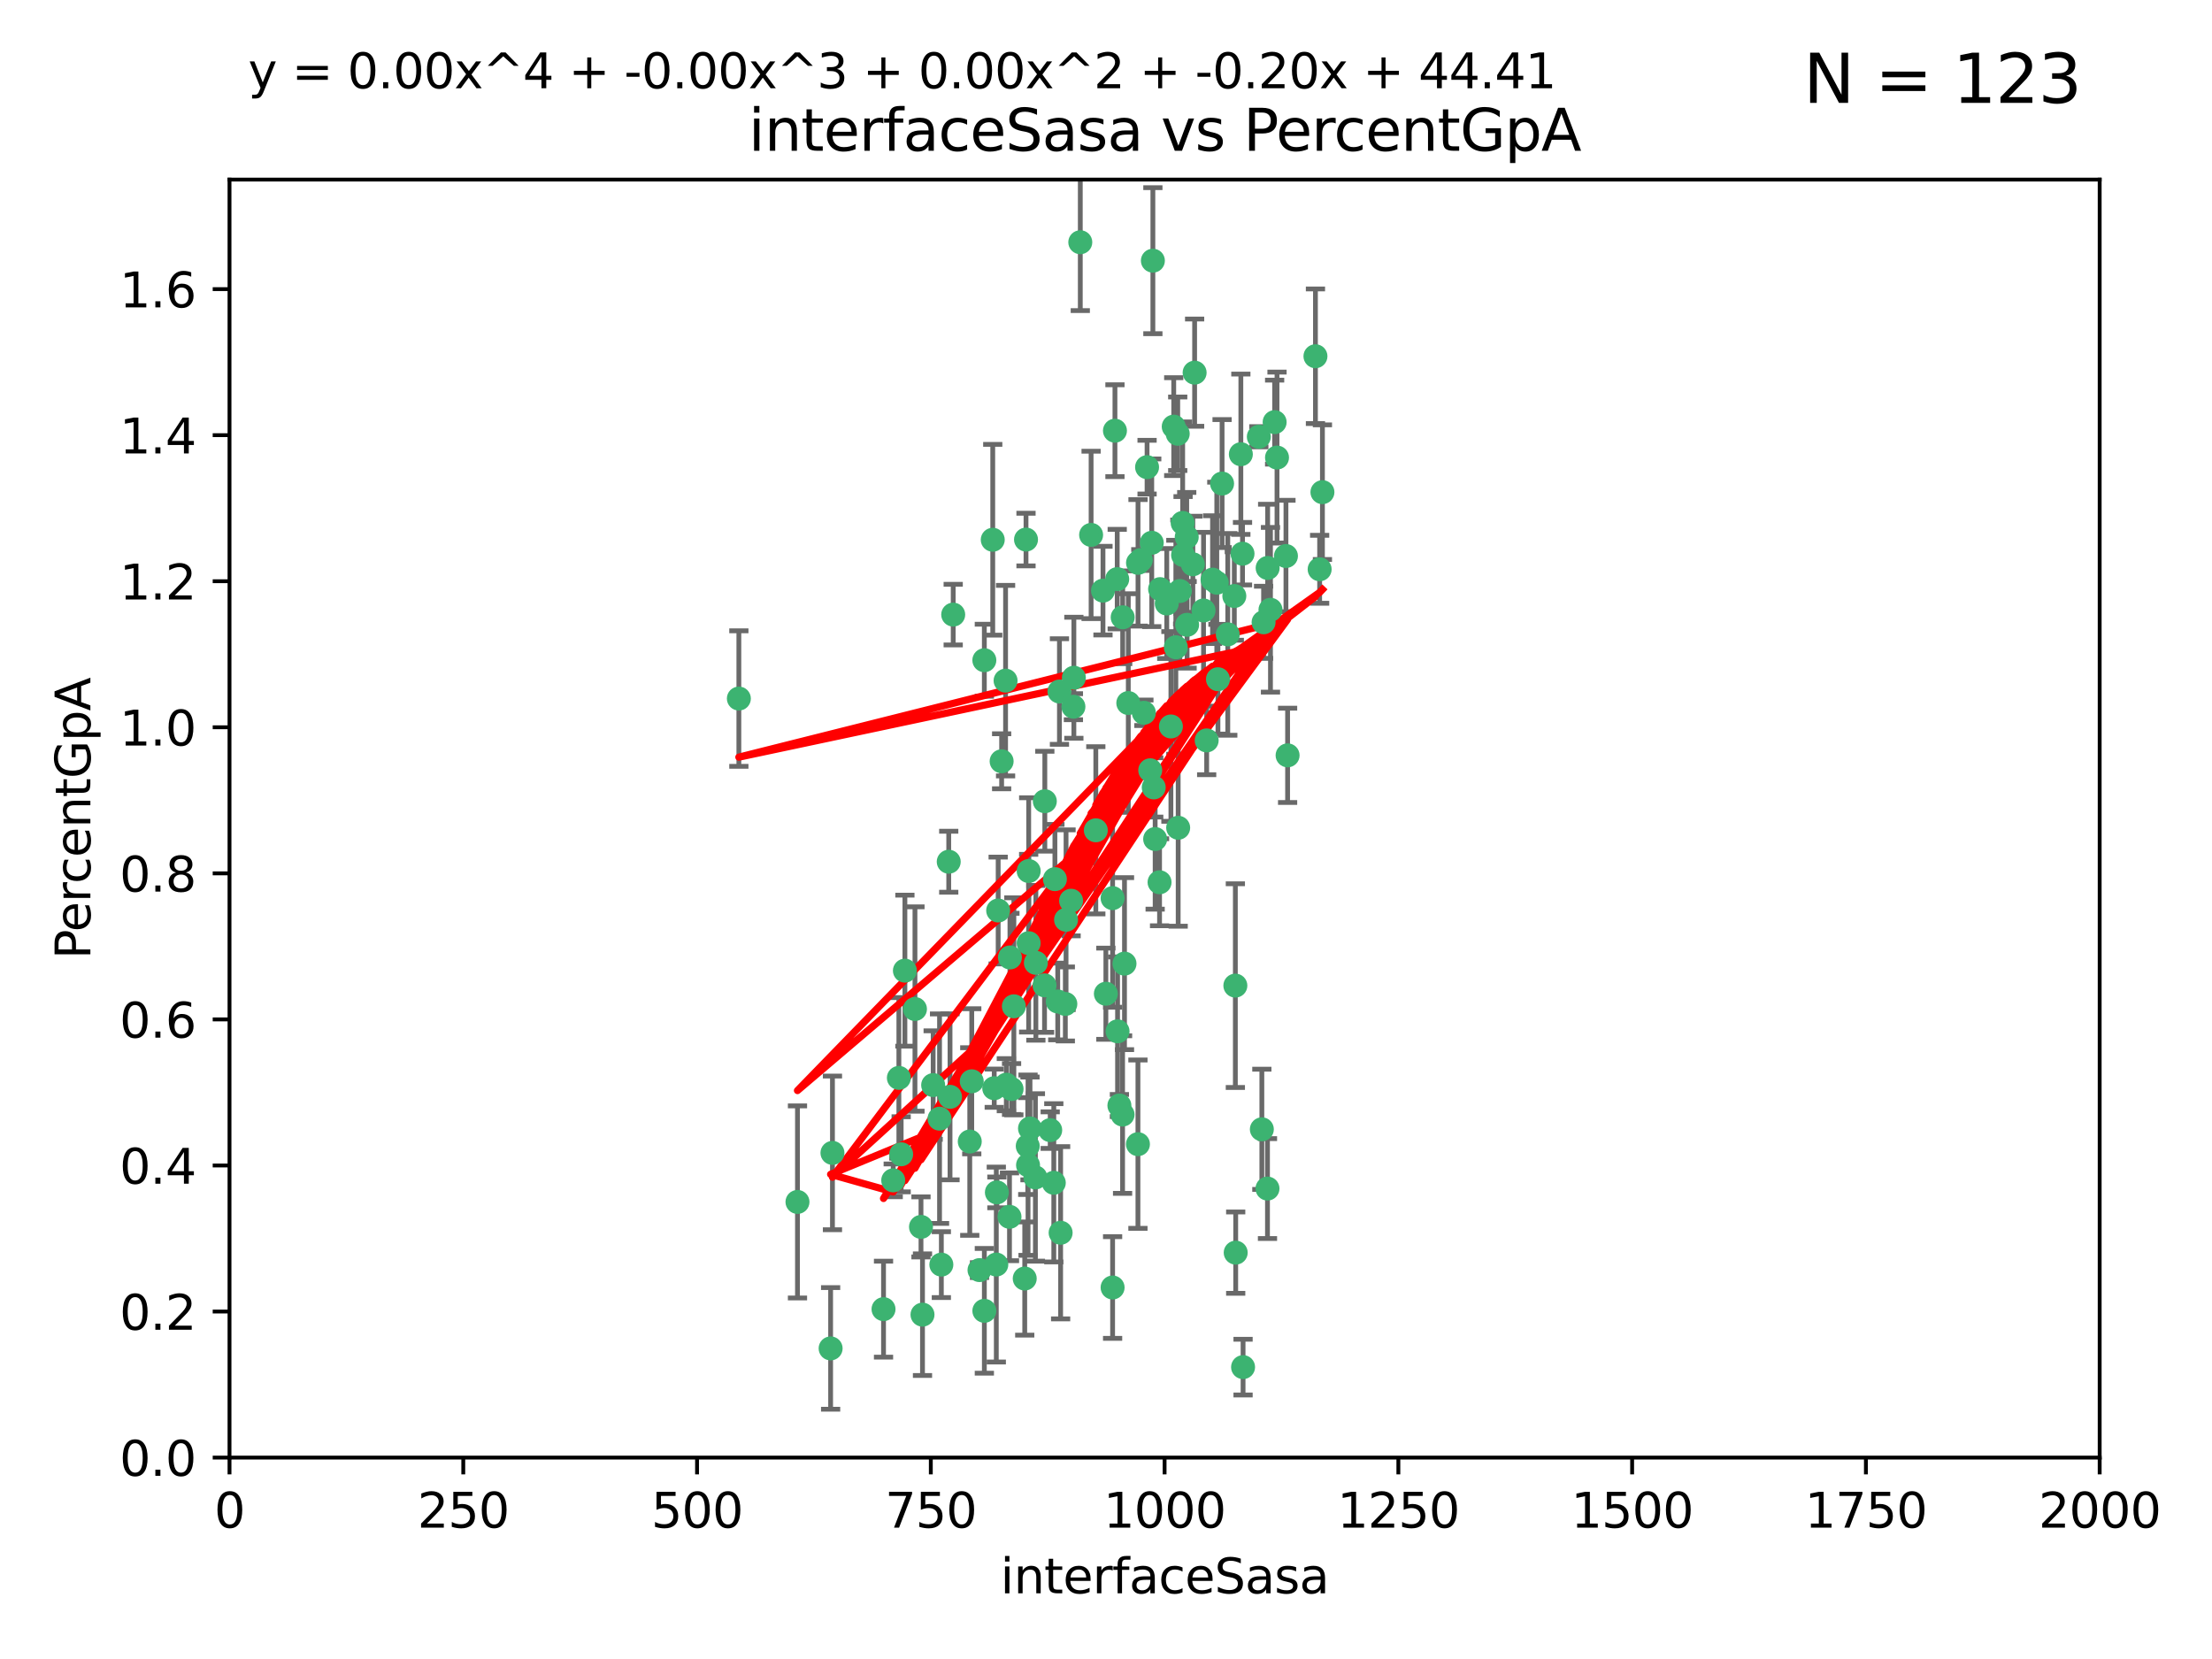 <?xml version="1.0" encoding="utf-8" standalone="no"?>
<!DOCTYPE svg PUBLIC "-//W3C//DTD SVG 1.1//EN"
  "http://www.w3.org/Graphics/SVG/1.1/DTD/svg11.dtd">
<svg xmlns:xlink="http://www.w3.org/1999/xlink" width="460.8pt" height="345.6pt" viewBox="0 0 460.8 345.6" xmlns="http://www.w3.org/2000/svg" version="1.1">
 <defs>
  <style type="text/css">*{stroke-linejoin: round; stroke-linecap: butt}</style>
 </defs>
 <g id="figure_1">
  <g id="patch_1">
   <path d="M 0 345.6 
L 460.8 345.6 
L 460.8 0 
L 0 0 
z
" style="fill: #ffffff"/>
  </g>
  <g id="axes_1">
   <g id="patch_2">
    <path d="M 47.81 303.64 
L 437.4 303.64 
L 437.4 37.411 
L 47.81 37.411 
z
" style="fill: #ffffff"/>
   </g>
   <g id="PathCollection_1">
    <defs>
     <path id="m8a75d5d0c2" d="M 0 1.118 
C 0.297 1.118 0.581 1 0.791 0.791 
C 1 0.581 1.118 0.297 1.118 0 
C 1.118 -0.297 1 -0.581 0.791 -0.791 
C 0.581 -1 0.297 -1.118 0 -1.118 
C -0.297 -1.118 -0.581 -1 -0.791 -0.791 
C -1 -0.581 -1.118 -0.297 -1.118 0 
C -1.118 0.297 -1 0.581 -0.791 0.791 
C -0.581 1 -0.297 1.118 0 1.118 
z
" style="stroke: #3cb371"/>
    </defs>
    <g clip-path="url(#p5888a91cb6)">
     <use xlink:href="#m8a75d5d0c2" x="275.486" y="102.526" style="fill: #3cb371; stroke: #3cb371"/>
     <use xlink:href="#m8a75d5d0c2" x="274.906" y="118.592" style="fill: #3cb371; stroke: #3cb371"/>
     <use xlink:href="#m8a75d5d0c2" x="258.839" y="115.347" style="fill: #3cb371; stroke: #3cb371"/>
     <use xlink:href="#m8a75d5d0c2" x="266.025" y="95.318" style="fill: #3cb371; stroke: #3cb371"/>
     <use xlink:href="#m8a75d5d0c2" x="274.033" y="74.211" style="fill: #3cb371; stroke: #3cb371"/>
     <use xlink:href="#m8a75d5d0c2" x="244.948" y="134.836" style="fill: #3cb371; stroke: #3cb371"/>
     <use xlink:href="#m8a75d5d0c2" x="245.342" y="90.362" style="fill: #3cb371; stroke: #3cb371"/>
     <use xlink:href="#m8a75d5d0c2" x="238.294" y="148.487" style="fill: #3cb371; stroke: #3cb371"/>
     <use xlink:href="#m8a75d5d0c2" x="265.53" y="87.939" style="fill: #3cb371; stroke: #3cb371"/>
     <use xlink:href="#m8a75d5d0c2" x="240.166" y="54.304" style="fill: #3cb371; stroke: #3cb371"/>
     <use xlink:href="#m8a75d5d0c2" x="233.876" y="128.593" style="fill: #3cb371; stroke: #3cb371"/>
     <use xlink:href="#m8a75d5d0c2" x="246.37" y="108.935" style="fill: #3cb371; stroke: #3cb371"/>
     <use xlink:href="#m8a75d5d0c2" x="247.296" y="130.157" style="fill: #3cb371; stroke: #3cb371"/>
     <use xlink:href="#m8a75d5d0c2" x="231.774" y="187.094" style="fill: #3cb371; stroke: #3cb371"/>
     <use xlink:href="#m8a75d5d0c2" x="238.956" y="97.317" style="fill: #3cb371; stroke: #3cb371"/>
     <use xlink:href="#m8a75d5d0c2" x="243.059" y="125.723" style="fill: #3cb371; stroke: #3cb371"/>
     <use xlink:href="#m8a75d5d0c2" x="230.374" y="207.013" style="fill: #3cb371; stroke: #3cb371"/>
     <use xlink:href="#m8a75d5d0c2" x="267.887" y="115.829" style="fill: #3cb371; stroke: #3cb371"/>
     <use xlink:href="#m8a75d5d0c2" x="245.788" y="123.117" style="fill: #3cb371; stroke: #3cb371"/>
     <use xlink:href="#m8a75d5d0c2" x="219.756" y="183.14" style="fill: #3cb371; stroke: #3cb371"/>
     <use xlink:href="#m8a75d5d0c2" x="220.702" y="144.057" style="fill: #3cb371; stroke: #3cb371"/>
     <use xlink:href="#m8a75d5d0c2" x="217.656" y="166.909" style="fill: #3cb371; stroke: #3cb371"/>
     <use xlink:href="#m8a75d5d0c2" x="244.508" y="88.874" style="fill: #3cb371; stroke: #3cb371"/>
     <use xlink:href="#m8a75d5d0c2" x="221.928" y="209.141" style="fill: #3cb371; stroke: #3cb371"/>
     <use xlink:href="#m8a75d5d0c2" x="166.13" y="250.385" style="fill: #3cb371; stroke: #3cb371"/>
     <use xlink:href="#m8a75d5d0c2" x="250.718" y="127.171" style="fill: #3cb371; stroke: #3cb371"/>
     <use xlink:href="#m8a75d5d0c2" x="245.435" y="172.439" style="fill: #3cb371; stroke: #3cb371"/>
     <use xlink:href="#m8a75d5d0c2" x="264.664" y="127.028" style="fill: #3cb371; stroke: #3cb371"/>
     <use xlink:href="#m8a75d5d0c2" x="191.859" y="255.586" style="fill: #3cb371; stroke: #3cb371"/>
     <use xlink:href="#m8a75d5d0c2" x="240.345" y="164.032" style="fill: #3cb371; stroke: #3cb371"/>
     <use xlink:href="#m8a75d5d0c2" x="196.1" y="263.443" style="fill: #3cb371; stroke: #3cb371"/>
     <use xlink:href="#m8a75d5d0c2" x="229.772" y="123.038" style="fill: #3cb371; stroke: #3cb371"/>
     <use xlink:href="#m8a75d5d0c2" x="257.131" y="124.161" style="fill: #3cb371; stroke: #3cb371"/>
     <use xlink:href="#m8a75d5d0c2" x="153.919" y="145.522" style="fill: #3cb371; stroke: #3cb371"/>
     <use xlink:href="#m8a75d5d0c2" x="268.23" y="157.353" style="fill: #3cb371; stroke: #3cb371"/>
     <use xlink:href="#m8a75d5d0c2" x="206.808" y="112.441" style="fill: #3cb371; stroke: #3cb371"/>
     <use xlink:href="#m8a75d5d0c2" x="246.456" y="115.624" style="fill: #3cb371; stroke: #3cb371"/>
     <use xlink:href="#m8a75d5d0c2" x="252.596" y="120.746" style="fill: #3cb371; stroke: #3cb371"/>
     <use xlink:href="#m8a75d5d0c2" x="239.93" y="113.07" style="fill: #3cb371; stroke: #3cb371"/>
     <use xlink:href="#m8a75d5d0c2" x="215.791" y="200.575" style="fill: #3cb371; stroke: #3cb371"/>
     <use xlink:href="#m8a75d5d0c2" x="232.737" y="120.64" style="fill: #3cb371; stroke: #3cb371"/>
     <use xlink:href="#m8a75d5d0c2" x="225.044" y="50.463" style="fill: #3cb371; stroke: #3cb371"/>
     <use xlink:href="#m8a75d5d0c2" x="264.075" y="118.317" style="fill: #3cb371; stroke: #3cb371"/>
     <use xlink:href="#m8a75d5d0c2" x="255.769" y="132.151" style="fill: #3cb371; stroke: #3cb371"/>
     <use xlink:href="#m8a75d5d0c2" x="248.492" y="117.548" style="fill: #3cb371; stroke: #3cb371"/>
     <use xlink:href="#m8a75d5d0c2" x="233.191" y="230.303" style="fill: #3cb371; stroke: #3cb371"/>
     <use xlink:href="#m8a75d5d0c2" x="205.058" y="273.067" style="fill: #3cb371; stroke: #3cb371"/>
     <use xlink:href="#m8a75d5d0c2" x="198.57" y="128.033" style="fill: #3cb371; stroke: #3cb371"/>
     <use xlink:href="#m8a75d5d0c2" x="241.67" y="122.726" style="fill: #3cb371; stroke: #3cb371"/>
     <use xlink:href="#m8a75d5d0c2" x="213.736" y="112.4" style="fill: #3cb371; stroke: #3cb371"/>
     <use xlink:href="#m8a75d5d0c2" x="253.48" y="121.39" style="fill: #3cb371; stroke: #3cb371"/>
     <use xlink:href="#m8a75d5d0c2" x="227.298" y="111.43" style="fill: #3cb371; stroke: #3cb371"/>
     <use xlink:href="#m8a75d5d0c2" x="257.419" y="260.948" style="fill: #3cb371; stroke: #3cb371"/>
     <use xlink:href="#m8a75d5d0c2" x="223.706" y="141.186" style="fill: #3cb371; stroke: #3cb371"/>
     <use xlink:href="#m8a75d5d0c2" x="254.581" y="100.735" style="fill: #3cb371; stroke: #3cb371"/>
     <use xlink:href="#m8a75d5d0c2" x="218.778" y="235.426" style="fill: #3cb371; stroke: #3cb371"/>
     <use xlink:href="#m8a75d5d0c2" x="223.131" y="187.642" style="fill: #3cb371; stroke: #3cb371"/>
     <use xlink:href="#m8a75d5d0c2" x="222.078" y="191.601" style="fill: #3cb371; stroke: #3cb371"/>
     <use xlink:href="#m8a75d5d0c2" x="262.238" y="90.985" style="fill: #3cb371; stroke: #3cb371"/>
     <use xlink:href="#m8a75d5d0c2" x="237.649" y="116.663" style="fill: #3cb371; stroke: #3cb371"/>
     <use xlink:href="#m8a75d5d0c2" x="237.069" y="117.25" style="fill: #3cb371; stroke: #3cb371"/>
     <use xlink:href="#m8a75d5d0c2" x="262.866" y="235.252" style="fill: #3cb371; stroke: #3cb371"/>
     <use xlink:href="#m8a75d5d0c2" x="231.776" y="268.209" style="fill: #3cb371; stroke: #3cb371"/>
     <use xlink:href="#m8a75d5d0c2" x="207.67" y="248.399" style="fill: #3cb371; stroke: #3cb371"/>
     <use xlink:href="#m8a75d5d0c2" x="214.099" y="238.745" style="fill: #3cb371; stroke: #3cb371"/>
     <use xlink:href="#m8a75d5d0c2" x="214.288" y="196.482" style="fill: #3cb371; stroke: #3cb371"/>
     <use xlink:href="#m8a75d5d0c2" x="210.388" y="199.457" style="fill: #3cb371; stroke: #3cb371"/>
     <use xlink:href="#m8a75d5d0c2" x="186.074" y="245.891" style="fill: #3cb371; stroke: #3cb371"/>
     <use xlink:href="#m8a75d5d0c2" x="173.034" y="280.897" style="fill: #3cb371; stroke: #3cb371"/>
     <use xlink:href="#m8a75d5d0c2" x="195.724" y="233.04" style="fill: #3cb371; stroke: #3cb371"/>
     <use xlink:href="#m8a75d5d0c2" x="247.216" y="111.877" style="fill: #3cb371; stroke: #3cb371"/>
     <use xlink:href="#m8a75d5d0c2" x="214.295" y="181.451" style="fill: #3cb371; stroke: #3cb371"/>
     <use xlink:href="#m8a75d5d0c2" x="187.252" y="224.544" style="fill: #3cb371; stroke: #3cb371"/>
     <use xlink:href="#m8a75d5d0c2" x="214.568" y="235.075" style="fill: #3cb371; stroke: #3cb371"/>
     <use xlink:href="#m8a75d5d0c2" x="213.471" y="266.343" style="fill: #3cb371; stroke: #3cb371"/>
     <use xlink:href="#m8a75d5d0c2" x="187.729" y="240.46" style="fill: #3cb371; stroke: #3cb371"/>
     <use xlink:href="#m8a75d5d0c2" x="211.206" y="209.633" style="fill: #3cb371; stroke: #3cb371"/>
     <use xlink:href="#m8a75d5d0c2" x="207.117" y="226.694" style="fill: #3cb371; stroke: #3cb371"/>
     <use xlink:href="#m8a75d5d0c2" x="234.254" y="200.742" style="fill: #3cb371; stroke: #3cb371"/>
     <use xlink:href="#m8a75d5d0c2" x="197.907" y="228.491" style="fill: #3cb371; stroke: #3cb371"/>
     <use xlink:href="#m8a75d5d0c2" x="210.729" y="226.863" style="fill: #3cb371; stroke: #3cb371"/>
     <use xlink:href="#m8a75d5d0c2" x="232.265" y="89.722" style="fill: #3cb371; stroke: #3cb371"/>
     <use xlink:href="#m8a75d5d0c2" x="228.278" y="172.967" style="fill: #3cb371; stroke: #3cb371"/>
     <use xlink:href="#m8a75d5d0c2" x="258.492" y="94.622" style="fill: #3cb371; stroke: #3cb371"/>
     <use xlink:href="#m8a75d5d0c2" x="205.056" y="137.537" style="fill: #3cb371; stroke: #3cb371"/>
     <use xlink:href="#m8a75d5d0c2" x="173.416" y="240.17" style="fill: #3cb371; stroke: #3cb371"/>
     <use xlink:href="#m8a75d5d0c2" x="220.348" y="208.627" style="fill: #3cb371; stroke: #3cb371"/>
     <use xlink:href="#m8a75d5d0c2" x="237.053" y="238.351" style="fill: #3cb371; stroke: #3cb371"/>
     <use xlink:href="#m8a75d5d0c2" x="207.548" y="263.429" style="fill: #3cb371; stroke: #3cb371"/>
     <use xlink:href="#m8a75d5d0c2" x="210.296" y="253.486" style="fill: #3cb371; stroke: #3cb371"/>
     <use xlink:href="#m8a75d5d0c2" x="192.173" y="273.866" style="fill: #3cb371; stroke: #3cb371"/>
     <use xlink:href="#m8a75d5d0c2" x="217.595" y="205.263" style="fill: #3cb371; stroke: #3cb371"/>
     <use xlink:href="#m8a75d5d0c2" x="232.809" y="214.843" style="fill: #3cb371; stroke: #3cb371"/>
     <use xlink:href="#m8a75d5d0c2" x="253.722" y="141.497" style="fill: #3cb371; stroke: #3cb371"/>
     <use xlink:href="#m8a75d5d0c2" x="264.04" y="247.6" style="fill: #3cb371; stroke: #3cb371"/>
     <use xlink:href="#m8a75d5d0c2" x="204.049" y="264.585" style="fill: #3cb371; stroke: #3cb371"/>
     <use xlink:href="#m8a75d5d0c2" x="219.526" y="246.398" style="fill: #3cb371; stroke: #3cb371"/>
     <use xlink:href="#m8a75d5d0c2" x="220.948" y="256.806" style="fill: #3cb371; stroke: #3cb371"/>
     <use xlink:href="#m8a75d5d0c2" x="194.395" y="226.045" style="fill: #3cb371; stroke: #3cb371"/>
     <use xlink:href="#m8a75d5d0c2" x="239.615" y="160.464" style="fill: #3cb371; stroke: #3cb371"/>
     <use xlink:href="#m8a75d5d0c2" x="257.347" y="205.321" style="fill: #3cb371; stroke: #3cb371"/>
     <use xlink:href="#m8a75d5d0c2" x="241.557" y="183.793" style="fill: #3cb371; stroke: #3cb371"/>
     <use xlink:href="#m8a75d5d0c2" x="263.228" y="129.634" style="fill: #3cb371; stroke: #3cb371"/>
     <use xlink:href="#m8a75d5d0c2" x="233.853" y="232.184" style="fill: #3cb371; stroke: #3cb371"/>
     <use xlink:href="#m8a75d5d0c2" x="207.937" y="189.677" style="fill: #3cb371; stroke: #3cb371"/>
     <use xlink:href="#m8a75d5d0c2" x="251.371" y="154.242" style="fill: #3cb371; stroke: #3cb371"/>
     <use xlink:href="#m8a75d5d0c2" x="214.161" y="242.728" style="fill: #3cb371; stroke: #3cb371"/>
     <use xlink:href="#m8a75d5d0c2" x="223.611" y="147.219" style="fill: #3cb371; stroke: #3cb371"/>
     <use xlink:href="#m8a75d5d0c2" x="240.64" y="174.785" style="fill: #3cb371; stroke: #3cb371"/>
     <use xlink:href="#m8a75d5d0c2" x="258.954" y="284.794" style="fill: #3cb371; stroke: #3cb371"/>
     <use xlink:href="#m8a75d5d0c2" x="202.019" y="237.798" style="fill: #3cb371; stroke: #3cb371"/>
     <use xlink:href="#m8a75d5d0c2" x="190.603" y="210.197" style="fill: #3cb371; stroke: #3cb371"/>
     <use xlink:href="#m8a75d5d0c2" x="235.045" y="146.454" style="fill: #3cb371; stroke: #3cb371"/>
     <use xlink:href="#m8a75d5d0c2" x="209.638" y="225.964" style="fill: #3cb371; stroke: #3cb371"/>
     <use xlink:href="#m8a75d5d0c2" x="209.48" y="141.79" style="fill: #3cb371; stroke: #3cb371"/>
     <use xlink:href="#m8a75d5d0c2" x="243.922" y="151.336" style="fill: #3cb371; stroke: #3cb371"/>
     <use xlink:href="#m8a75d5d0c2" x="248.862" y="77.63" style="fill: #3cb371; stroke: #3cb371"/>
     <use xlink:href="#m8a75d5d0c2" x="197.639" y="179.513" style="fill: #3cb371; stroke: #3cb371"/>
     <use xlink:href="#m8a75d5d0c2" x="188.507" y="202.204" style="fill: #3cb371; stroke: #3cb371"/>
     <use xlink:href="#m8a75d5d0c2" x="208.658" y="158.587" style="fill: #3cb371; stroke: #3cb371"/>
     <use xlink:href="#m8a75d5d0c2" x="184.055" y="272.718" style="fill: #3cb371; stroke: #3cb371"/>
     <use xlink:href="#m8a75d5d0c2" x="202.434" y="225.255" style="fill: #3cb371; stroke: #3cb371"/>
     <use xlink:href="#m8a75d5d0c2" x="215.694" y="245.278" style="fill: #3cb371; stroke: #3cb371"/>
    </g>
   </g>
   <g id="matplotlib.axis_1">
    <g id="xtick_1">
     <g id="line2d_1">
      <defs>
       <path id="m2bc654a5e0" d="M 0 0 
L 0 3.5 
" style="stroke: #000000; stroke-width: 0.8"/>
      </defs>
      <g>
       <use xlink:href="#m2bc654a5e0" x="47.81" y="303.64" style="stroke: #000000; stroke-width: 0.8"/>
      </g>
     </g>
     <g id="text_1">
      <!-- 0 -->
      <g transform="translate(44.629 318.238)scale(0.1 -0.1)">
       <defs>
        <path id="DejaVuSans-30" d="M 2034 4250 
Q 1547 4250 1301 3770 
Q 1056 3291 1056 2328 
Q 1056 1369 1301 889 
Q 1547 409 2034 409 
Q 2525 409 2770 889 
Q 3016 1369 3016 2328 
Q 3016 3291 2770 3770 
Q 2525 4250 2034 4250 
z
M 2034 4750 
Q 2819 4750 3233 4129 
Q 3647 3509 3647 2328 
Q 3647 1150 3233 529 
Q 2819 -91 2034 -91 
Q 1250 -91 836 529 
Q 422 1150 422 2328 
Q 422 3509 836 4129 
Q 1250 4750 2034 4750 
z
" transform="scale(0.016)"/>
       </defs>
       <use xlink:href="#DejaVuSans-30"/>
      </g>
     </g>
    </g>
    <g id="xtick_2">
     <g id="line2d_2">
      <g>
       <use xlink:href="#m2bc654a5e0" x="96.509" y="303.64" style="stroke: #000000; stroke-width: 0.8"/>
      </g>
     </g>
     <g id="text_2">
      <!-- 250 -->
      <g transform="translate(86.965 318.238)scale(0.1 -0.1)">
       <defs>
        <path id="DejaVuSans-32" d="M 1228 531 
L 3431 531 
L 3431 0 
L 469 0 
L 469 531 
Q 828 903 1448 1529 
Q 2069 2156 2228 2338 
Q 2531 2678 2651 2914 
Q 2772 3150 2772 3378 
Q 2772 3750 2511 3984 
Q 2250 4219 1831 4219 
Q 1534 4219 1204 4116 
Q 875 4013 500 3803 
L 500 4441 
Q 881 4594 1212 4672 
Q 1544 4750 1819 4750 
Q 2544 4750 2975 4387 
Q 3406 4025 3406 3419 
Q 3406 3131 3298 2873 
Q 3191 2616 2906 2266 
Q 2828 2175 2409 1742 
Q 1991 1309 1228 531 
z
" transform="scale(0.016)"/>
        <path id="DejaVuSans-35" d="M 691 4666 
L 3169 4666 
L 3169 4134 
L 1269 4134 
L 1269 2991 
Q 1406 3038 1543 3061 
Q 1681 3084 1819 3084 
Q 2600 3084 3056 2656 
Q 3513 2228 3513 1497 
Q 3513 744 3044 326 
Q 2575 -91 1722 -91 
Q 1428 -91 1123 -41 
Q 819 9 494 109 
L 494 744 
Q 775 591 1075 516 
Q 1375 441 1709 441 
Q 2250 441 2565 725 
Q 2881 1009 2881 1497 
Q 2881 1984 2565 2268 
Q 2250 2553 1709 2553 
Q 1456 2553 1204 2497 
Q 953 2441 691 2322 
L 691 4666 
z
" transform="scale(0.016)"/>
       </defs>
       <use xlink:href="#DejaVuSans-32"/>
       <use xlink:href="#DejaVuSans-35" x="63.623"/>
       <use xlink:href="#DejaVuSans-30" x="127.246"/>
      </g>
     </g>
    </g>
    <g id="xtick_3">
     <g id="line2d_3">
      <g>
       <use xlink:href="#m2bc654a5e0" x="145.208" y="303.64" style="stroke: #000000; stroke-width: 0.8"/>
      </g>
     </g>
     <g id="text_3">
      <!-- 500 -->
      <g transform="translate(135.664 318.238)scale(0.1 -0.1)">
       <use xlink:href="#DejaVuSans-35"/>
       <use xlink:href="#DejaVuSans-30" x="63.623"/>
       <use xlink:href="#DejaVuSans-30" x="127.246"/>
      </g>
     </g>
    </g>
    <g id="xtick_4">
     <g id="line2d_4">
      <g>
       <use xlink:href="#m2bc654a5e0" x="193.906" y="303.64" style="stroke: #000000; stroke-width: 0.8"/>
      </g>
     </g>
     <g id="text_4">
      <!-- 750 -->
      <g transform="translate(184.363 318.238)scale(0.1 -0.1)">
       <defs>
        <path id="DejaVuSans-37" d="M 525 4666 
L 3525 4666 
L 3525 4397 
L 1831 0 
L 1172 0 
L 2766 4134 
L 525 4134 
L 525 4666 
z
" transform="scale(0.016)"/>
       </defs>
       <use xlink:href="#DejaVuSans-37"/>
       <use xlink:href="#DejaVuSans-35" x="63.623"/>
       <use xlink:href="#DejaVuSans-30" x="127.246"/>
      </g>
     </g>
    </g>
    <g id="xtick_5">
     <g id="line2d_5">
      <g>
       <use xlink:href="#m2bc654a5e0" x="242.605" y="303.64" style="stroke: #000000; stroke-width: 0.8"/>
      </g>
     </g>
     <g id="text_5">
      <!-- 1000 -->
      <g transform="translate(229.88 318.238)scale(0.1 -0.1)">
       <defs>
        <path id="DejaVuSans-31" d="M 794 531 
L 1825 531 
L 1825 4091 
L 703 3866 
L 703 4441 
L 1819 4666 
L 2450 4666 
L 2450 531 
L 3481 531 
L 3481 0 
L 794 0 
L 794 531 
z
" transform="scale(0.016)"/>
       </defs>
       <use xlink:href="#DejaVuSans-31"/>
       <use xlink:href="#DejaVuSans-30" x="63.623"/>
       <use xlink:href="#DejaVuSans-30" x="127.246"/>
       <use xlink:href="#DejaVuSans-30" x="190.869"/>
      </g>
     </g>
    </g>
    <g id="xtick_6">
     <g id="line2d_6">
      <g>
       <use xlink:href="#m2bc654a5e0" x="291.304" y="303.64" style="stroke: #000000; stroke-width: 0.8"/>
      </g>
     </g>
     <g id="text_6">
      <!-- 1250 -->
      <g transform="translate(278.579 318.238)scale(0.1 -0.1)">
       <use xlink:href="#DejaVuSans-31"/>
       <use xlink:href="#DejaVuSans-32" x="63.623"/>
       <use xlink:href="#DejaVuSans-35" x="127.246"/>
       <use xlink:href="#DejaVuSans-30" x="190.869"/>
      </g>
     </g>
    </g>
    <g id="xtick_7">
     <g id="line2d_7">
      <g>
       <use xlink:href="#m2bc654a5e0" x="340.002" y="303.64" style="stroke: #000000; stroke-width: 0.8"/>
      </g>
     </g>
     <g id="text_7">
      <!-- 1500 -->
      <g transform="translate(327.277 318.238)scale(0.1 -0.1)">
       <use xlink:href="#DejaVuSans-31"/>
       <use xlink:href="#DejaVuSans-35" x="63.623"/>
       <use xlink:href="#DejaVuSans-30" x="127.246"/>
       <use xlink:href="#DejaVuSans-30" x="190.869"/>
      </g>
     </g>
    </g>
    <g id="xtick_8">
     <g id="line2d_8">
      <g>
       <use xlink:href="#m2bc654a5e0" x="388.701" y="303.64" style="stroke: #000000; stroke-width: 0.8"/>
      </g>
     </g>
     <g id="text_8">
      <!-- 1750 -->
      <g transform="translate(375.976 318.238)scale(0.1 -0.1)">
       <use xlink:href="#DejaVuSans-31"/>
       <use xlink:href="#DejaVuSans-37" x="63.623"/>
       <use xlink:href="#DejaVuSans-35" x="127.246"/>
       <use xlink:href="#DejaVuSans-30" x="190.869"/>
      </g>
     </g>
    </g>
    <g id="xtick_9">
     <g id="line2d_9">
      <g>
       <use xlink:href="#m2bc654a5e0" x="437.4" y="303.64" style="stroke: #000000; stroke-width: 0.8"/>
      </g>
     </g>
     <g id="text_9">
      <!-- 2000 -->
      <g transform="translate(424.675 318.238)scale(0.1 -0.1)">
       <use xlink:href="#DejaVuSans-32"/>
       <use xlink:href="#DejaVuSans-30" x="63.623"/>
       <use xlink:href="#DejaVuSans-30" x="127.246"/>
       <use xlink:href="#DejaVuSans-30" x="190.869"/>
      </g>
     </g>
    </g>
    <g id="text_10">
     <!-- interfaceSasa -->
     <g transform="translate(208.398 331.917)scale(0.1 -0.1)">
      <defs>
       <path id="DejaVuSans-69" d="M 603 3500 
L 1178 3500 
L 1178 0 
L 603 0 
L 603 3500 
z
M 603 4863 
L 1178 4863 
L 1178 4134 
L 603 4134 
L 603 4863 
z
" transform="scale(0.016)"/>
       <path id="DejaVuSans-6e" d="M 3513 2113 
L 3513 0 
L 2938 0 
L 2938 2094 
Q 2938 2591 2744 2837 
Q 2550 3084 2163 3084 
Q 1697 3084 1428 2787 
Q 1159 2491 1159 1978 
L 1159 0 
L 581 0 
L 581 3500 
L 1159 3500 
L 1159 2956 
Q 1366 3272 1645 3428 
Q 1925 3584 2291 3584 
Q 2894 3584 3203 3211 
Q 3513 2838 3513 2113 
z
" transform="scale(0.016)"/>
       <path id="DejaVuSans-74" d="M 1172 4494 
L 1172 3500 
L 2356 3500 
L 2356 3053 
L 1172 3053 
L 1172 1153 
Q 1172 725 1289 603 
Q 1406 481 1766 481 
L 2356 481 
L 2356 0 
L 1766 0 
Q 1100 0 847 248 
Q 594 497 594 1153 
L 594 3053 
L 172 3053 
L 172 3500 
L 594 3500 
L 594 4494 
L 1172 4494 
z
" transform="scale(0.016)"/>
       <path id="DejaVuSans-65" d="M 3597 1894 
L 3597 1613 
L 953 1613 
Q 991 1019 1311 708 
Q 1631 397 2203 397 
Q 2534 397 2845 478 
Q 3156 559 3463 722 
L 3463 178 
Q 3153 47 2828 -22 
Q 2503 -91 2169 -91 
Q 1331 -91 842 396 
Q 353 884 353 1716 
Q 353 2575 817 3079 
Q 1281 3584 2069 3584 
Q 2775 3584 3186 3129 
Q 3597 2675 3597 1894 
z
M 3022 2063 
Q 3016 2534 2758 2815 
Q 2500 3097 2075 3097 
Q 1594 3097 1305 2825 
Q 1016 2553 972 2059 
L 3022 2063 
z
" transform="scale(0.016)"/>
       <path id="DejaVuSans-72" d="M 2631 2963 
Q 2534 3019 2420 3045 
Q 2306 3072 2169 3072 
Q 1681 3072 1420 2755 
Q 1159 2438 1159 1844 
L 1159 0 
L 581 0 
L 581 3500 
L 1159 3500 
L 1159 2956 
Q 1341 3275 1631 3429 
Q 1922 3584 2338 3584 
Q 2397 3584 2469 3576 
Q 2541 3569 2628 3553 
L 2631 2963 
z
" transform="scale(0.016)"/>
       <path id="DejaVuSans-66" d="M 2375 4863 
L 2375 4384 
L 1825 4384 
Q 1516 4384 1395 4259 
Q 1275 4134 1275 3809 
L 1275 3500 
L 2222 3500 
L 2222 3053 
L 1275 3053 
L 1275 0 
L 697 0 
L 697 3053 
L 147 3053 
L 147 3500 
L 697 3500 
L 697 3744 
Q 697 4328 969 4595 
Q 1241 4863 1831 4863 
L 2375 4863 
z
" transform="scale(0.016)"/>
       <path id="DejaVuSans-61" d="M 2194 1759 
Q 1497 1759 1228 1600 
Q 959 1441 959 1056 
Q 959 750 1161 570 
Q 1363 391 1709 391 
Q 2188 391 2477 730 
Q 2766 1069 2766 1631 
L 2766 1759 
L 2194 1759 
z
M 3341 1997 
L 3341 0 
L 2766 0 
L 2766 531 
Q 2569 213 2275 61 
Q 1981 -91 1556 -91 
Q 1019 -91 701 211 
Q 384 513 384 1019 
Q 384 1609 779 1909 
Q 1175 2209 1959 2209 
L 2766 2209 
L 2766 2266 
Q 2766 2663 2505 2880 
Q 2244 3097 1772 3097 
Q 1472 3097 1187 3025 
Q 903 2953 641 2809 
L 641 3341 
Q 956 3463 1253 3523 
Q 1550 3584 1831 3584 
Q 2591 3584 2966 3190 
Q 3341 2797 3341 1997 
z
" transform="scale(0.016)"/>
       <path id="DejaVuSans-63" d="M 3122 3366 
L 3122 2828 
Q 2878 2963 2633 3030 
Q 2388 3097 2138 3097 
Q 1578 3097 1268 2742 
Q 959 2388 959 1747 
Q 959 1106 1268 751 
Q 1578 397 2138 397 
Q 2388 397 2633 464 
Q 2878 531 3122 666 
L 3122 134 
Q 2881 22 2623 -34 
Q 2366 -91 2075 -91 
Q 1284 -91 818 406 
Q 353 903 353 1747 
Q 353 2603 823 3093 
Q 1294 3584 2113 3584 
Q 2378 3584 2631 3529 
Q 2884 3475 3122 3366 
z
" transform="scale(0.016)"/>
       <path id="DejaVuSans-53" d="M 3425 4513 
L 3425 3897 
Q 3066 4069 2747 4153 
Q 2428 4238 2131 4238 
Q 1616 4238 1336 4038 
Q 1056 3838 1056 3469 
Q 1056 3159 1242 3001 
Q 1428 2844 1947 2747 
L 2328 2669 
Q 3034 2534 3370 2195 
Q 3706 1856 3706 1288 
Q 3706 609 3251 259 
Q 2797 -91 1919 -91 
Q 1588 -91 1214 -16 
Q 841 59 441 206 
L 441 856 
Q 825 641 1194 531 
Q 1563 422 1919 422 
Q 2459 422 2753 634 
Q 3047 847 3047 1241 
Q 3047 1584 2836 1778 
Q 2625 1972 2144 2069 
L 1759 2144 
Q 1053 2284 737 2584 
Q 422 2884 422 3419 
Q 422 4038 858 4394 
Q 1294 4750 2059 4750 
Q 2388 4750 2728 4690 
Q 3069 4631 3425 4513 
z
" transform="scale(0.016)"/>
       <path id="DejaVuSans-73" d="M 2834 3397 
L 2834 2853 
Q 2591 2978 2328 3040 
Q 2066 3103 1784 3103 
Q 1356 3103 1142 2972 
Q 928 2841 928 2578 
Q 928 2378 1081 2264 
Q 1234 2150 1697 2047 
L 1894 2003 
Q 2506 1872 2764 1633 
Q 3022 1394 3022 966 
Q 3022 478 2636 193 
Q 2250 -91 1575 -91 
Q 1294 -91 989 -36 
Q 684 19 347 128 
L 347 722 
Q 666 556 975 473 
Q 1284 391 1588 391 
Q 1994 391 2212 530 
Q 2431 669 2431 922 
Q 2431 1156 2273 1281 
Q 2116 1406 1581 1522 
L 1381 1569 
Q 847 1681 609 1914 
Q 372 2147 372 2553 
Q 372 3047 722 3315 
Q 1072 3584 1716 3584 
Q 2034 3584 2315 3537 
Q 2597 3491 2834 3397 
z
" transform="scale(0.016)"/>
      </defs>
      <use xlink:href="#DejaVuSans-69"/>
      <use xlink:href="#DejaVuSans-6e" x="27.783"/>
      <use xlink:href="#DejaVuSans-74" x="91.162"/>
      <use xlink:href="#DejaVuSans-65" x="130.371"/>
      <use xlink:href="#DejaVuSans-72" x="191.895"/>
      <use xlink:href="#DejaVuSans-66" x="233.008"/>
      <use xlink:href="#DejaVuSans-61" x="268.213"/>
      <use xlink:href="#DejaVuSans-63" x="329.492"/>
      <use xlink:href="#DejaVuSans-65" x="384.473"/>
      <use xlink:href="#DejaVuSans-53" x="445.996"/>
      <use xlink:href="#DejaVuSans-61" x="509.473"/>
      <use xlink:href="#DejaVuSans-73" x="570.752"/>
      <use xlink:href="#DejaVuSans-61" x="622.852"/>
     </g>
    </g>
   </g>
   <g id="matplotlib.axis_2">
    <g id="ytick_1">
     <g id="line2d_10">
      <defs>
       <path id="m88dd9a950a" d="M 0 0 
L -3.5 0 
" style="stroke: #000000; stroke-width: 0.8"/>
      </defs>
      <g>
       <use xlink:href="#m88dd9a950a" x="47.81" y="303.64" style="stroke: #000000; stroke-width: 0.8"/>
      </g>
     </g>
     <g id="text_11">
      <!-- 0.0 -->
      <g transform="translate(24.907 307.439)scale(0.1 -0.1)">
       <defs>
        <path id="DejaVuSans-2e" d="M 684 794 
L 1344 794 
L 1344 0 
L 684 0 
L 684 794 
z
" transform="scale(0.016)"/>
       </defs>
       <use xlink:href="#DejaVuSans-30"/>
       <use xlink:href="#DejaVuSans-2e" x="63.623"/>
       <use xlink:href="#DejaVuSans-30" x="95.41"/>
      </g>
     </g>
    </g>
    <g id="ytick_2">
     <g id="line2d_11">
      <g>
       <use xlink:href="#m88dd9a950a" x="47.81" y="273.214" style="stroke: #000000; stroke-width: 0.8"/>
      </g>
     </g>
     <g id="text_12">
      <!-- 0.2 -->
      <g transform="translate(24.907 277.013)scale(0.1 -0.1)">
       <use xlink:href="#DejaVuSans-30"/>
       <use xlink:href="#DejaVuSans-2e" x="63.623"/>
       <use xlink:href="#DejaVuSans-32" x="95.41"/>
      </g>
     </g>
    </g>
    <g id="ytick_3">
     <g id="line2d_12">
      <g>
       <use xlink:href="#m88dd9a950a" x="47.81" y="242.788" style="stroke: #000000; stroke-width: 0.8"/>
      </g>
     </g>
     <g id="text_13">
      <!-- 0.4 -->
      <g transform="translate(24.907 246.587)scale(0.1 -0.1)">
       <defs>
        <path id="DejaVuSans-34" d="M 2419 4116 
L 825 1625 
L 2419 1625 
L 2419 4116 
z
M 2253 4666 
L 3047 4666 
L 3047 1625 
L 3713 1625 
L 3713 1100 
L 3047 1100 
L 3047 0 
L 2419 0 
L 2419 1100 
L 313 1100 
L 313 1709 
L 2253 4666 
z
" transform="scale(0.016)"/>
       </defs>
       <use xlink:href="#DejaVuSans-30"/>
       <use xlink:href="#DejaVuSans-2e" x="63.623"/>
       <use xlink:href="#DejaVuSans-34" x="95.41"/>
      </g>
     </g>
    </g>
    <g id="ytick_4">
     <g id="line2d_13">
      <g>
       <use xlink:href="#m88dd9a950a" x="47.81" y="212.362" style="stroke: #000000; stroke-width: 0.8"/>
      </g>
     </g>
     <g id="text_14">
      <!-- 0.6 -->
      <g transform="translate(24.907 216.161)scale(0.1 -0.1)">
       <defs>
        <path id="DejaVuSans-36" d="M 2113 2584 
Q 1688 2584 1439 2293 
Q 1191 2003 1191 1497 
Q 1191 994 1439 701 
Q 1688 409 2113 409 
Q 2538 409 2786 701 
Q 3034 994 3034 1497 
Q 3034 2003 2786 2293 
Q 2538 2584 2113 2584 
z
M 3366 4563 
L 3366 3988 
Q 3128 4100 2886 4159 
Q 2644 4219 2406 4219 
Q 1781 4219 1451 3797 
Q 1122 3375 1075 2522 
Q 1259 2794 1537 2939 
Q 1816 3084 2150 3084 
Q 2853 3084 3261 2657 
Q 3669 2231 3669 1497 
Q 3669 778 3244 343 
Q 2819 -91 2113 -91 
Q 1303 -91 875 529 
Q 447 1150 447 2328 
Q 447 3434 972 4092 
Q 1497 4750 2381 4750 
Q 2619 4750 2861 4703 
Q 3103 4656 3366 4563 
z
" transform="scale(0.016)"/>
       </defs>
       <use xlink:href="#DejaVuSans-30"/>
       <use xlink:href="#DejaVuSans-2e" x="63.623"/>
       <use xlink:href="#DejaVuSans-36" x="95.41"/>
      </g>
     </g>
    </g>
    <g id="ytick_5">
     <g id="line2d_14">
      <g>
       <use xlink:href="#m88dd9a950a" x="47.81" y="181.935" style="stroke: #000000; stroke-width: 0.8"/>
      </g>
     </g>
     <g id="text_15">
      <!-- 0.8 -->
      <g transform="translate(24.907 185.735)scale(0.1 -0.1)">
       <defs>
        <path id="DejaVuSans-38" d="M 2034 2216 
Q 1584 2216 1326 1975 
Q 1069 1734 1069 1313 
Q 1069 891 1326 650 
Q 1584 409 2034 409 
Q 2484 409 2743 651 
Q 3003 894 3003 1313 
Q 3003 1734 2745 1975 
Q 2488 2216 2034 2216 
z
M 1403 2484 
Q 997 2584 770 2862 
Q 544 3141 544 3541 
Q 544 4100 942 4425 
Q 1341 4750 2034 4750 
Q 2731 4750 3128 4425 
Q 3525 4100 3525 3541 
Q 3525 3141 3298 2862 
Q 3072 2584 2669 2484 
Q 3125 2378 3379 2068 
Q 3634 1759 3634 1313 
Q 3634 634 3220 271 
Q 2806 -91 2034 -91 
Q 1263 -91 848 271 
Q 434 634 434 1313 
Q 434 1759 690 2068 
Q 947 2378 1403 2484 
z
M 1172 3481 
Q 1172 3119 1398 2916 
Q 1625 2713 2034 2713 
Q 2441 2713 2670 2916 
Q 2900 3119 2900 3481 
Q 2900 3844 2670 4047 
Q 2441 4250 2034 4250 
Q 1625 4250 1398 4047 
Q 1172 3844 1172 3481 
z
" transform="scale(0.016)"/>
       </defs>
       <use xlink:href="#DejaVuSans-30"/>
       <use xlink:href="#DejaVuSans-2e" x="63.623"/>
       <use xlink:href="#DejaVuSans-38" x="95.41"/>
      </g>
     </g>
    </g>
    <g id="ytick_6">
     <g id="line2d_15">
      <g>
       <use xlink:href="#m88dd9a950a" x="47.81" y="151.509" style="stroke: #000000; stroke-width: 0.8"/>
      </g>
     </g>
     <g id="text_16">
      <!-- 1.0 -->
      <g transform="translate(24.907 155.308)scale(0.1 -0.1)">
       <use xlink:href="#DejaVuSans-31"/>
       <use xlink:href="#DejaVuSans-2e" x="63.623"/>
       <use xlink:href="#DejaVuSans-30" x="95.41"/>
      </g>
     </g>
    </g>
    <g id="ytick_7">
     <g id="line2d_16">
      <g>
       <use xlink:href="#m88dd9a950a" x="47.81" y="121.083" style="stroke: #000000; stroke-width: 0.8"/>
      </g>
     </g>
     <g id="text_17">
      <!-- 1.2 -->
      <g transform="translate(24.907 124.882)scale(0.1 -0.1)">
       <use xlink:href="#DejaVuSans-31"/>
       <use xlink:href="#DejaVuSans-2e" x="63.623"/>
       <use xlink:href="#DejaVuSans-32" x="95.41"/>
      </g>
     </g>
    </g>
    <g id="ytick_8">
     <g id="line2d_17">
      <g>
       <use xlink:href="#m88dd9a950a" x="47.81" y="90.657" style="stroke: #000000; stroke-width: 0.8"/>
      </g>
     </g>
     <g id="text_18">
      <!-- 1.4 -->
      <g transform="translate(24.907 94.456)scale(0.1 -0.1)">
       <use xlink:href="#DejaVuSans-31"/>
       <use xlink:href="#DejaVuSans-2e" x="63.623"/>
       <use xlink:href="#DejaVuSans-34" x="95.41"/>
      </g>
     </g>
    </g>
    <g id="ytick_9">
     <g id="line2d_18">
      <g>
       <use xlink:href="#m88dd9a950a" x="47.81" y="60.231" style="stroke: #000000; stroke-width: 0.8"/>
      </g>
     </g>
     <g id="text_19">
      <!-- 1.6 -->
      <g transform="translate(24.907 64.03)scale(0.1 -0.1)">
       <use xlink:href="#DejaVuSans-31"/>
       <use xlink:href="#DejaVuSans-2e" x="63.623"/>
       <use xlink:href="#DejaVuSans-36" x="95.41"/>
      </g>
     </g>
    </g>
    <g id="text_20">
     <!-- PercentGpA -->
     <g transform="translate(18.827 199.802)rotate(-90)scale(0.1 -0.1)">
      <defs>
       <path id="DejaVuSans-50" d="M 1259 4147 
L 1259 2394 
L 2053 2394 
Q 2494 2394 2734 2622 
Q 2975 2850 2975 3272 
Q 2975 3691 2734 3919 
Q 2494 4147 2053 4147 
L 1259 4147 
z
M 628 4666 
L 2053 4666 
Q 2838 4666 3239 4311 
Q 3641 3956 3641 3272 
Q 3641 2581 3239 2228 
Q 2838 1875 2053 1875 
L 1259 1875 
L 1259 0 
L 628 0 
L 628 4666 
z
" transform="scale(0.016)"/>
       <path id="DejaVuSans-47" d="M 3809 666 
L 3809 1919 
L 2778 1919 
L 2778 2438 
L 4434 2438 
L 4434 434 
Q 4069 175 3628 42 
Q 3188 -91 2688 -91 
Q 1594 -91 976 548 
Q 359 1188 359 2328 
Q 359 3472 976 4111 
Q 1594 4750 2688 4750 
Q 3144 4750 3555 4637 
Q 3966 4525 4313 4306 
L 4313 3634 
Q 3963 3931 3569 4081 
Q 3175 4231 2741 4231 
Q 1884 4231 1454 3753 
Q 1025 3275 1025 2328 
Q 1025 1384 1454 906 
Q 1884 428 2741 428 
Q 3075 428 3337 486 
Q 3600 544 3809 666 
z
" transform="scale(0.016)"/>
       <path id="DejaVuSans-70" d="M 1159 525 
L 1159 -1331 
L 581 -1331 
L 581 3500 
L 1159 3500 
L 1159 2969 
Q 1341 3281 1617 3432 
Q 1894 3584 2278 3584 
Q 2916 3584 3314 3078 
Q 3713 2572 3713 1747 
Q 3713 922 3314 415 
Q 2916 -91 2278 -91 
Q 1894 -91 1617 61 
Q 1341 213 1159 525 
z
M 3116 1747 
Q 3116 2381 2855 2742 
Q 2594 3103 2138 3103 
Q 1681 3103 1420 2742 
Q 1159 2381 1159 1747 
Q 1159 1113 1420 752 
Q 1681 391 2138 391 
Q 2594 391 2855 752 
Q 3116 1113 3116 1747 
z
" transform="scale(0.016)"/>
       <path id="DejaVuSans-41" d="M 2188 4044 
L 1331 1722 
L 3047 1722 
L 2188 4044 
z
M 1831 4666 
L 2547 4666 
L 4325 0 
L 3669 0 
L 3244 1197 
L 1141 1197 
L 716 0 
L 50 0 
L 1831 4666 
z
" transform="scale(0.016)"/>
      </defs>
      <use xlink:href="#DejaVuSans-50"/>
      <use xlink:href="#DejaVuSans-65" x="56.678"/>
      <use xlink:href="#DejaVuSans-72" x="118.201"/>
      <use xlink:href="#DejaVuSans-63" x="157.064"/>
      <use xlink:href="#DejaVuSans-65" x="212.045"/>
      <use xlink:href="#DejaVuSans-6e" x="273.568"/>
      <use xlink:href="#DejaVuSans-74" x="336.947"/>
      <use xlink:href="#DejaVuSans-47" x="376.156"/>
      <use xlink:href="#DejaVuSans-70" x="453.646"/>
      <use xlink:href="#DejaVuSans-41" x="517.123"/>
     </g>
    </g>
   </g>
   <g id="LineCollection_1">
    <path d="M 275.486 116.551 
L 275.486 88.502 
" clip-path="url(#p5888a91cb6)" style="fill: none; stroke: #696969"/>
    <path d="M 274.906 125.671 
L 274.906 111.513 
" clip-path="url(#p5888a91cb6)" style="fill: none; stroke: #696969"/>
    <path d="M 258.839 121.856 
L 258.839 108.837 
" clip-path="url(#p5888a91cb6)" style="fill: none; stroke: #696969"/>
    <path d="M 266.025 113.125 
L 266.025 77.511 
" clip-path="url(#p5888a91cb6)" style="fill: none; stroke: #696969"/>
    <path d="M 274.033 88.233 
L 274.033 60.19 
" clip-path="url(#p5888a91cb6)" style="fill: none; stroke: #696969"/>
    <path d="M 244.948 157.119 
L 244.948 112.554 
" clip-path="url(#p5888a91cb6)" style="fill: none; stroke: #696969"/>
    <path d="M 245.342 98.017 
L 245.342 82.708 
" clip-path="url(#p5888a91cb6)" style="fill: none; stroke: #696969"/>
    <path d="M 238.294 151.141 
L 238.294 145.832 
" clip-path="url(#p5888a91cb6)" style="fill: none; stroke: #696969"/>
    <path d="M 265.53 96.688 
L 265.53 79.189 
" clip-path="url(#p5888a91cb6)" style="fill: none; stroke: #696969"/>
    <path d="M 240.166 69.514 
L 240.166 39.094 
" clip-path="url(#p5888a91cb6)" style="fill: none; stroke: #696969"/>
    <path d="M 233.876 138.259 
L 233.876 118.927 
" clip-path="url(#p5888a91cb6)" style="fill: none; stroke: #696969"/>
    <path d="M 246.37 129.975 
L 246.37 87.895 
" clip-path="url(#p5888a91cb6)" style="fill: none; stroke: #696969"/>
    <path d="M 247.296 139.176 
L 247.296 121.139 
" clip-path="url(#p5888a91cb6)" style="fill: none; stroke: #696969"/>
    <path d="M 231.774 209.823 
L 231.774 164.366 
" clip-path="url(#p5888a91cb6)" style="fill: none; stroke: #696969"/>
    <path d="M 238.956 102.911 
L 238.956 91.723 
" clip-path="url(#p5888a91cb6)" style="fill: none; stroke: #696969"/>
    <path d="M 243.059 137.173 
L 243.059 114.273 
" clip-path="url(#p5888a91cb6)" style="fill: none; stroke: #696969"/>
    <path d="M 230.374 216.511 
L 230.374 197.514 
" clip-path="url(#p5888a91cb6)" style="fill: none; stroke: #696969"/>
    <path d="M 267.887 127.434 
L 267.887 104.223 
" clip-path="url(#p5888a91cb6)" style="fill: none; stroke: #696969"/>
    <path d="M 245.788 137.906 
L 245.788 108.328 
" clip-path="url(#p5888a91cb6)" style="fill: none; stroke: #696969"/>
    <path d="M 219.756 194.535 
L 219.756 171.745 
" clip-path="url(#p5888a91cb6)" style="fill: none; stroke: #696969"/>
    <path d="M 220.702 155.054 
L 220.702 133.06 
" clip-path="url(#p5888a91cb6)" style="fill: none; stroke: #696969"/>
    <path d="M 217.656 177.313 
L 217.656 156.505 
" clip-path="url(#p5888a91cb6)" style="fill: none; stroke: #696969"/>
    <path d="M 244.508 99.068 
L 244.508 78.679 
" clip-path="url(#p5888a91cb6)" style="fill: none; stroke: #696969"/>
    <path d="M 221.928 216.853 
L 221.928 201.43 
" clip-path="url(#p5888a91cb6)" style="fill: none; stroke: #696969"/>
    <path d="M 166.13 270.394 
L 166.13 230.377 
" clip-path="url(#p5888a91cb6)" style="fill: none; stroke: #696969"/>
    <path d="M 250.718 143.45 
L 250.718 110.892 
" clip-path="url(#p5888a91cb6)" style="fill: none; stroke: #696969"/>
    <path d="M 245.435 192.948 
L 245.435 151.931 
" clip-path="url(#p5888a91cb6)" style="fill: none; stroke: #696969"/>
    <path d="M 264.664 144.184 
L 264.664 109.872 
" clip-path="url(#p5888a91cb6)" style="fill: none; stroke: #696969"/>
    <path d="M 191.859 261.846 
L 191.859 249.326 
" clip-path="url(#p5888a91cb6)" style="fill: none; stroke: #696969"/>
    <path d="M 240.345 170.206 
L 240.345 157.858 
" clip-path="url(#p5888a91cb6)" style="fill: none; stroke: #696969"/>
    <path d="M 196.1 270.302 
L 196.1 256.584 
" clip-path="url(#p5888a91cb6)" style="fill: none; stroke: #696969"/>
    <path d="M 229.772 132.269 
L 229.772 113.807 
" clip-path="url(#p5888a91cb6)" style="fill: none; stroke: #696969"/>
    <path d="M 257.131 133.371 
L 257.131 114.951 
" clip-path="url(#p5888a91cb6)" style="fill: none; stroke: #696969"/>
    <path d="M 153.919 159.637 
L 153.919 131.407 
" clip-path="url(#p5888a91cb6)" style="fill: none; stroke: #696969"/>
    <path d="M 268.23 167.175 
L 268.23 147.531 
" clip-path="url(#p5888a91cb6)" style="fill: none; stroke: #696969"/>
    <path d="M 206.808 132.308 
L 206.808 92.574 
" clip-path="url(#p5888a91cb6)" style="fill: none; stroke: #696969"/>
    <path d="M 246.456 127.805 
L 246.456 103.444 
" clip-path="url(#p5888a91cb6)" style="fill: none; stroke: #696969"/>
    <path d="M 252.596 134.052 
L 252.596 107.441 
" clip-path="url(#p5888a91cb6)" style="fill: none; stroke: #696969"/>
    <path d="M 239.93 130.531 
L 239.93 95.608 
" clip-path="url(#p5888a91cb6)" style="fill: none; stroke: #696969"/>
    <path d="M 215.791 216.692 
L 215.791 184.457 
" clip-path="url(#p5888a91cb6)" style="fill: none; stroke: #696969"/>
    <path d="M 232.737 131.008 
L 232.737 110.272 
" clip-path="url(#p5888a91cb6)" style="fill: none; stroke: #696969"/>
    <path d="M 225.044 64.704 
L 225.044 36.222 
" clip-path="url(#p5888a91cb6)" style="fill: none; stroke: #696969"/>
    <path d="M 264.075 131.588 
L 264.075 105.046 
" clip-path="url(#p5888a91cb6)" style="fill: none; stroke: #696969"/>
    <path d="M 255.769 153.161 
L 255.769 111.142 
" clip-path="url(#p5888a91cb6)" style="fill: none; stroke: #696969"/>
    <path d="M 248.492 127.556 
L 248.492 107.539 
" clip-path="url(#p5888a91cb6)" style="fill: none; stroke: #696969"/>
    <path d="M 233.191 232.607 
L 233.191 227.999 
" clip-path="url(#p5888a91cb6)" style="fill: none; stroke: #696969"/>
    <path d="M 205.058 286.059 
L 205.058 260.074 
" clip-path="url(#p5888a91cb6)" style="fill: none; stroke: #696969"/>
    <path d="M 198.57 134.352 
L 198.57 121.715 
" clip-path="url(#p5888a91cb6)" style="fill: none; stroke: #696969"/>
    <path d="M 241.67 124.287 
L 241.67 121.164 
" clip-path="url(#p5888a91cb6)" style="fill: none; stroke: #696969"/>
    <path d="M 213.736 117.881 
L 213.736 106.919 
" clip-path="url(#p5888a91cb6)" style="fill: none; stroke: #696969"/>
    <path d="M 253.48 142.334 
L 253.48 100.445 
" clip-path="url(#p5888a91cb6)" style="fill: none; stroke: #696969"/>
    <path d="M 227.298 128.867 
L 227.298 93.993 
" clip-path="url(#p5888a91cb6)" style="fill: none; stroke: #696969"/>
    <path d="M 257.419 269.417 
L 257.419 252.479 
" clip-path="url(#p5888a91cb6)" style="fill: none; stroke: #696969"/>
    <path d="M 223.706 153.788 
L 223.706 128.583 
" clip-path="url(#p5888a91cb6)" style="fill: none; stroke: #696969"/>
    <path d="M 254.581 114.065 
L 254.581 87.405 
" clip-path="url(#p5888a91cb6)" style="fill: none; stroke: #696969"/>
    <path d="M 218.778 239.235 
L 218.778 231.618 
" clip-path="url(#p5888a91cb6)" style="fill: none; stroke: #696969"/>
    <path d="M 223.131 194.952 
L 223.131 180.332 
" clip-path="url(#p5888a91cb6)" style="fill: none; stroke: #696969"/>
    <path d="M 222.078 210.328 
L 222.078 172.874 
" clip-path="url(#p5888a91cb6)" style="fill: none; stroke: #696969"/>
    <path d="M 262.238 93.09 
L 262.238 88.88 
" clip-path="url(#p5888a91cb6)" style="fill: none; stroke: #696969"/>
    <path d="M 237.649 118.845 
L 237.649 114.48 
" clip-path="url(#p5888a91cb6)" style="fill: none; stroke: #696969"/>
    <path d="M 237.069 130.424 
L 237.069 104.076 
" clip-path="url(#p5888a91cb6)" style="fill: none; stroke: #696969"/>
    <path d="M 262.866 247.774 
L 262.866 222.731 
" clip-path="url(#p5888a91cb6)" style="fill: none; stroke: #696969"/>
    <path d="M 231.776 278.801 
L 231.776 257.617 
" clip-path="url(#p5888a91cb6)" style="fill: none; stroke: #696969"/>
    <path d="M 207.67 251.602 
L 207.67 245.196 
" clip-path="url(#p5888a91cb6)" style="fill: none; stroke: #696969"/>
    <path d="M 214.099 248.833 
L 214.099 228.656 
" clip-path="url(#p5888a91cb6)" style="fill: none; stroke: #696969"/>
    <path d="M 214.288 214.989 
L 214.288 177.976 
" clip-path="url(#p5888a91cb6)" style="fill: none; stroke: #696969"/>
    <path d="M 210.388 208.661 
L 210.388 190.254 
" clip-path="url(#p5888a91cb6)" style="fill: none; stroke: #696969"/>
    <path d="M 186.074 249.307 
L 186.074 242.474 
" clip-path="url(#p5888a91cb6)" style="fill: none; stroke: #696969"/>
    <path d="M 173.034 293.564 
L 173.034 268.23 
" clip-path="url(#p5888a91cb6)" style="fill: none; stroke: #696969"/>
    <path d="M 195.724 254.859 
L 195.724 211.22 
" clip-path="url(#p5888a91cb6)" style="fill: none; stroke: #696969"/>
    <path d="M 247.216 121.164 
L 247.216 102.59 
" clip-path="url(#p5888a91cb6)" style="fill: none; stroke: #696969"/>
    <path d="M 214.295 196.715 
L 214.295 166.186 
" clip-path="url(#p5888a91cb6)" style="fill: none; stroke: #696969"/>
    <path d="M 187.252 241.275 
L 187.252 207.813 
" clip-path="url(#p5888a91cb6)" style="fill: none; stroke: #696969"/>
    <path d="M 214.568 245.783 
L 214.568 224.368 
" clip-path="url(#p5888a91cb6)" style="fill: none; stroke: #696969"/>
    <path d="M 213.471 278.137 
L 213.471 254.55 
" clip-path="url(#p5888a91cb6)" style="fill: none; stroke: #696969"/>
    <path d="M 187.729 248.283 
L 187.729 232.638 
" clip-path="url(#p5888a91cb6)" style="fill: none; stroke: #696969"/>
    <path d="M 211.206 232.235 
L 211.206 187.031 
" clip-path="url(#p5888a91cb6)" style="fill: none; stroke: #696969"/>
    <path d="M 207.117 230.679 
L 207.117 222.709 
" clip-path="url(#p5888a91cb6)" style="fill: none; stroke: #696969"/>
    <path d="M 234.254 218.655 
L 234.254 182.829 
" clip-path="url(#p5888a91cb6)" style="fill: none; stroke: #696969"/>
    <path d="M 197.907 245.782 
L 197.907 211.201 
" clip-path="url(#p5888a91cb6)" style="fill: none; stroke: #696969"/>
    <path d="M 210.729 232.164 
L 210.729 221.562 
" clip-path="url(#p5888a91cb6)" style="fill: none; stroke: #696969"/>
    <path d="M 232.265 99.288 
L 232.265 80.155 
" clip-path="url(#p5888a91cb6)" style="fill: none; stroke: #696969"/>
    <path d="M 228.278 190.388 
L 228.278 155.547 
" clip-path="url(#p5888a91cb6)" style="fill: none; stroke: #696969"/>
    <path d="M 258.492 111.321 
L 258.492 77.924 
" clip-path="url(#p5888a91cb6)" style="fill: none; stroke: #696969"/>
    <path d="M 205.056 145.036 
L 205.056 130.037 
" clip-path="url(#p5888a91cb6)" style="fill: none; stroke: #696969"/>
    <path d="M 173.416 256.178 
L 173.416 224.163 
" clip-path="url(#p5888a91cb6)" style="fill: none; stroke: #696969"/>
    <path d="M 220.348 216.618 
L 220.348 200.636 
" clip-path="url(#p5888a91cb6)" style="fill: none; stroke: #696969"/>
    <path d="M 237.053 255.886 
L 237.053 220.815 
" clip-path="url(#p5888a91cb6)" style="fill: none; stroke: #696969"/>
    <path d="M 207.548 283.728 
L 207.548 243.13 
" clip-path="url(#p5888a91cb6)" style="fill: none; stroke: #696969"/>
    <path d="M 210.296 262.628 
L 210.296 244.343 
" clip-path="url(#p5888a91cb6)" style="fill: none; stroke: #696969"/>
    <path d="M 192.173 286.536 
L 192.173 261.196 
" clip-path="url(#p5888a91cb6)" style="fill: none; stroke: #696969"/>
    <path d="M 217.595 215.051 
L 217.595 195.476 
" clip-path="url(#p5888a91cb6)" style="fill: none; stroke: #696969"/>
    <path d="M 232.809 230.338 
L 232.809 199.348 
" clip-path="url(#p5888a91cb6)" style="fill: none; stroke: #696969"/>
    <path d="M 253.722 152.925 
L 253.722 130.07 
" clip-path="url(#p5888a91cb6)" style="fill: none; stroke: #696969"/>
    <path d="M 264.04 258.005 
L 264.04 237.194 
" clip-path="url(#p5888a91cb6)" style="fill: none; stroke: #696969"/>
    <path d="M 204.049 266.135 
L 204.049 263.035 
" clip-path="url(#p5888a91cb6)" style="fill: none; stroke: #696969"/>
    <path d="M 219.526 262.879 
L 219.526 229.916 
" clip-path="url(#p5888a91cb6)" style="fill: none; stroke: #696969"/>
    <path d="M 220.948 274.747 
L 220.948 238.864 
" clip-path="url(#p5888a91cb6)" style="fill: none; stroke: #696969"/>
    <path d="M 194.395 237.349 
L 194.395 214.741 
" clip-path="url(#p5888a91cb6)" style="fill: none; stroke: #696969"/>
    <path d="M 239.615 166.859 
L 239.615 154.07 
" clip-path="url(#p5888a91cb6)" style="fill: none; stroke: #696969"/>
    <path d="M 257.347 226.542 
L 257.347 184.101 
" clip-path="url(#p5888a91cb6)" style="fill: none; stroke: #696969"/>
    <path d="M 241.557 192.858 
L 241.557 174.727 
" clip-path="url(#p5888a91cb6)" style="fill: none; stroke: #696969"/>
    <path d="M 263.228 137.148 
L 263.228 122.121 
" clip-path="url(#p5888a91cb6)" style="fill: none; stroke: #696969"/>
    <path d="M 233.853 248.599 
L 233.853 215.768 
" clip-path="url(#p5888a91cb6)" style="fill: none; stroke: #696969"/>
    <path d="M 207.937 200.8 
L 207.937 178.554 
" clip-path="url(#p5888a91cb6)" style="fill: none; stroke: #696969"/>
    <path d="M 251.371 161.382 
L 251.371 147.102 
" clip-path="url(#p5888a91cb6)" style="fill: none; stroke: #696969"/>
    <path d="M 214.161 261.509 
L 214.161 223.947 
" clip-path="url(#p5888a91cb6)" style="fill: none; stroke: #696969"/>
    <path d="M 223.611 149.931 
L 223.611 144.506 
" clip-path="url(#p5888a91cb6)" style="fill: none; stroke: #696969"/>
    <path d="M 240.64 189.396 
L 240.64 160.174 
" clip-path="url(#p5888a91cb6)" style="fill: none; stroke: #696969"/>
    <path d="M 258.954 290.597 
L 258.954 278.99 
" clip-path="url(#p5888a91cb6)" style="fill: none; stroke: #696969"/>
    <path d="M 202.019 257.338 
L 202.019 218.259 
" clip-path="url(#p5888a91cb6)" style="fill: none; stroke: #696969"/>
    <path d="M 190.603 231.483 
L 190.603 188.911 
" clip-path="url(#p5888a91cb6)" style="fill: none; stroke: #696969"/>
    <path d="M 235.045 169.221 
L 235.045 123.686 
" clip-path="url(#p5888a91cb6)" style="fill: none; stroke: #696969"/>
    <path d="M 209.638 231.4 
L 209.638 220.527 
" clip-path="url(#p5888a91cb6)" style="fill: none; stroke: #696969"/>
    <path d="M 209.48 161.635 
L 209.48 121.944 
" clip-path="url(#p5888a91cb6)" style="fill: none; stroke: #696969"/>
    <path d="M 243.922 171.095 
L 243.922 131.576 
" clip-path="url(#p5888a91cb6)" style="fill: none; stroke: #696969"/>
    <path d="M 248.862 88.796 
L 248.862 66.463 
" clip-path="url(#p5888a91cb6)" style="fill: none; stroke: #696969"/>
    <path d="M 197.639 185.864 
L 197.639 173.162 
" clip-path="url(#p5888a91cb6)" style="fill: none; stroke: #696969"/>
    <path d="M 188.507 217.934 
L 188.507 186.473 
" clip-path="url(#p5888a91cb6)" style="fill: none; stroke: #696969"/>
    <path d="M 208.658 164.314 
L 208.658 152.86 
" clip-path="url(#p5888a91cb6)" style="fill: none; stroke: #696969"/>
    <path d="M 184.055 282.712 
L 184.055 262.724 
" clip-path="url(#p5888a91cb6)" style="fill: none; stroke: #696969"/>
    <path d="M 202.434 240.373 
L 202.434 210.138 
" clip-path="url(#p5888a91cb6)" style="fill: none; stroke: #696969"/>
    <path d="M 215.694 262.717 
L 215.694 227.838 
" clip-path="url(#p5888a91cb6)" style="fill: none; stroke: #696969"/>
   </g>
   <g id="line2d_19">
    <defs>
     <path id="m588aecaffe" d="M 2 0 
L -2 -0 
" style="stroke: #696969"/>
    </defs>
    <g clip-path="url(#p5888a91cb6)">
     <use xlink:href="#m588aecaffe" x="275.486" y="116.551" style="fill: #696969; stroke: #696969"/>
     <use xlink:href="#m588aecaffe" x="274.906" y="125.671" style="fill: #696969; stroke: #696969"/>
     <use xlink:href="#m588aecaffe" x="258.839" y="121.856" style="fill: #696969; stroke: #696969"/>
     <use xlink:href="#m588aecaffe" x="266.025" y="113.125" style="fill: #696969; stroke: #696969"/>
     <use xlink:href="#m588aecaffe" x="274.033" y="88.233" style="fill: #696969; stroke: #696969"/>
     <use xlink:href="#m588aecaffe" x="244.948" y="157.119" style="fill: #696969; stroke: #696969"/>
     <use xlink:href="#m588aecaffe" x="245.342" y="98.017" style="fill: #696969; stroke: #696969"/>
     <use xlink:href="#m588aecaffe" x="238.294" y="151.141" style="fill: #696969; stroke: #696969"/>
     <use xlink:href="#m588aecaffe" x="265.53" y="96.688" style="fill: #696969; stroke: #696969"/>
     <use xlink:href="#m588aecaffe" x="240.166" y="69.514" style="fill: #696969; stroke: #696969"/>
     <use xlink:href="#m588aecaffe" x="233.876" y="138.259" style="fill: #696969; stroke: #696969"/>
     <use xlink:href="#m588aecaffe" x="246.37" y="129.975" style="fill: #696969; stroke: #696969"/>
     <use xlink:href="#m588aecaffe" x="247.296" y="139.176" style="fill: #696969; stroke: #696969"/>
     <use xlink:href="#m588aecaffe" x="231.774" y="209.823" style="fill: #696969; stroke: #696969"/>
     <use xlink:href="#m588aecaffe" x="238.956" y="102.911" style="fill: #696969; stroke: #696969"/>
     <use xlink:href="#m588aecaffe" x="243.059" y="137.173" style="fill: #696969; stroke: #696969"/>
     <use xlink:href="#m588aecaffe" x="230.374" y="216.511" style="fill: #696969; stroke: #696969"/>
     <use xlink:href="#m588aecaffe" x="267.887" y="127.434" style="fill: #696969; stroke: #696969"/>
     <use xlink:href="#m588aecaffe" x="245.788" y="137.906" style="fill: #696969; stroke: #696969"/>
     <use xlink:href="#m588aecaffe" x="219.756" y="194.535" style="fill: #696969; stroke: #696969"/>
     <use xlink:href="#m588aecaffe" x="220.702" y="155.054" style="fill: #696969; stroke: #696969"/>
     <use xlink:href="#m588aecaffe" x="217.656" y="177.313" style="fill: #696969; stroke: #696969"/>
     <use xlink:href="#m588aecaffe" x="244.508" y="99.068" style="fill: #696969; stroke: #696969"/>
     <use xlink:href="#m588aecaffe" x="221.928" y="216.853" style="fill: #696969; stroke: #696969"/>
     <use xlink:href="#m588aecaffe" x="166.13" y="270.394" style="fill: #696969; stroke: #696969"/>
     <use xlink:href="#m588aecaffe" x="250.718" y="143.45" style="fill: #696969; stroke: #696969"/>
     <use xlink:href="#m588aecaffe" x="245.435" y="192.948" style="fill: #696969; stroke: #696969"/>
     <use xlink:href="#m588aecaffe" x="264.664" y="144.184" style="fill: #696969; stroke: #696969"/>
     <use xlink:href="#m588aecaffe" x="191.859" y="261.846" style="fill: #696969; stroke: #696969"/>
     <use xlink:href="#m588aecaffe" x="240.345" y="170.206" style="fill: #696969; stroke: #696969"/>
     <use xlink:href="#m588aecaffe" x="196.1" y="270.302" style="fill: #696969; stroke: #696969"/>
     <use xlink:href="#m588aecaffe" x="229.772" y="132.269" style="fill: #696969; stroke: #696969"/>
     <use xlink:href="#m588aecaffe" x="257.131" y="133.371" style="fill: #696969; stroke: #696969"/>
     <use xlink:href="#m588aecaffe" x="153.919" y="159.637" style="fill: #696969; stroke: #696969"/>
     <use xlink:href="#m588aecaffe" x="268.23" y="167.175" style="fill: #696969; stroke: #696969"/>
     <use xlink:href="#m588aecaffe" x="206.808" y="132.308" style="fill: #696969; stroke: #696969"/>
     <use xlink:href="#m588aecaffe" x="246.456" y="127.805" style="fill: #696969; stroke: #696969"/>
     <use xlink:href="#m588aecaffe" x="252.596" y="134.052" style="fill: #696969; stroke: #696969"/>
     <use xlink:href="#m588aecaffe" x="239.93" y="130.531" style="fill: #696969; stroke: #696969"/>
     <use xlink:href="#m588aecaffe" x="215.791" y="216.692" style="fill: #696969; stroke: #696969"/>
     <use xlink:href="#m588aecaffe" x="232.737" y="131.008" style="fill: #696969; stroke: #696969"/>
     <use xlink:href="#m588aecaffe" x="225.044" y="64.704" style="fill: #696969; stroke: #696969"/>
     <use xlink:href="#m588aecaffe" x="264.075" y="131.588" style="fill: #696969; stroke: #696969"/>
     <use xlink:href="#m588aecaffe" x="255.769" y="153.161" style="fill: #696969; stroke: #696969"/>
     <use xlink:href="#m588aecaffe" x="248.492" y="127.556" style="fill: #696969; stroke: #696969"/>
     <use xlink:href="#m588aecaffe" x="233.191" y="232.607" style="fill: #696969; stroke: #696969"/>
     <use xlink:href="#m588aecaffe" x="205.058" y="286.059" style="fill: #696969; stroke: #696969"/>
     <use xlink:href="#m588aecaffe" x="198.57" y="134.352" style="fill: #696969; stroke: #696969"/>
     <use xlink:href="#m588aecaffe" x="241.67" y="124.287" style="fill: #696969; stroke: #696969"/>
     <use xlink:href="#m588aecaffe" x="213.736" y="117.881" style="fill: #696969; stroke: #696969"/>
     <use xlink:href="#m588aecaffe" x="253.48" y="142.334" style="fill: #696969; stroke: #696969"/>
     <use xlink:href="#m588aecaffe" x="227.298" y="128.867" style="fill: #696969; stroke: #696969"/>
     <use xlink:href="#m588aecaffe" x="257.419" y="269.417" style="fill: #696969; stroke: #696969"/>
     <use xlink:href="#m588aecaffe" x="223.706" y="153.788" style="fill: #696969; stroke: #696969"/>
     <use xlink:href="#m588aecaffe" x="254.581" y="114.065" style="fill: #696969; stroke: #696969"/>
     <use xlink:href="#m588aecaffe" x="218.778" y="239.235" style="fill: #696969; stroke: #696969"/>
     <use xlink:href="#m588aecaffe" x="223.131" y="194.952" style="fill: #696969; stroke: #696969"/>
     <use xlink:href="#m588aecaffe" x="222.078" y="210.328" style="fill: #696969; stroke: #696969"/>
     <use xlink:href="#m588aecaffe" x="262.238" y="93.09" style="fill: #696969; stroke: #696969"/>
     <use xlink:href="#m588aecaffe" x="237.649" y="118.845" style="fill: #696969; stroke: #696969"/>
     <use xlink:href="#m588aecaffe" x="237.069" y="130.424" style="fill: #696969; stroke: #696969"/>
     <use xlink:href="#m588aecaffe" x="262.866" y="247.774" style="fill: #696969; stroke: #696969"/>
     <use xlink:href="#m588aecaffe" x="231.776" y="278.801" style="fill: #696969; stroke: #696969"/>
     <use xlink:href="#m588aecaffe" x="207.67" y="251.602" style="fill: #696969; stroke: #696969"/>
     <use xlink:href="#m588aecaffe" x="214.099" y="248.833" style="fill: #696969; stroke: #696969"/>
     <use xlink:href="#m588aecaffe" x="214.288" y="214.989" style="fill: #696969; stroke: #696969"/>
     <use xlink:href="#m588aecaffe" x="210.388" y="208.661" style="fill: #696969; stroke: #696969"/>
     <use xlink:href="#m588aecaffe" x="186.074" y="249.307" style="fill: #696969; stroke: #696969"/>
     <use xlink:href="#m588aecaffe" x="173.034" y="293.564" style="fill: #696969; stroke: #696969"/>
     <use xlink:href="#m588aecaffe" x="195.724" y="254.859" style="fill: #696969; stroke: #696969"/>
     <use xlink:href="#m588aecaffe" x="247.216" y="121.164" style="fill: #696969; stroke: #696969"/>
     <use xlink:href="#m588aecaffe" x="214.295" y="196.715" style="fill: #696969; stroke: #696969"/>
     <use xlink:href="#m588aecaffe" x="187.252" y="241.275" style="fill: #696969; stroke: #696969"/>
     <use xlink:href="#m588aecaffe" x="214.568" y="245.783" style="fill: #696969; stroke: #696969"/>
     <use xlink:href="#m588aecaffe" x="213.471" y="278.137" style="fill: #696969; stroke: #696969"/>
     <use xlink:href="#m588aecaffe" x="187.729" y="248.283" style="fill: #696969; stroke: #696969"/>
     <use xlink:href="#m588aecaffe" x="211.206" y="232.235" style="fill: #696969; stroke: #696969"/>
     <use xlink:href="#m588aecaffe" x="207.117" y="230.679" style="fill: #696969; stroke: #696969"/>
     <use xlink:href="#m588aecaffe" x="234.254" y="218.655" style="fill: #696969; stroke: #696969"/>
     <use xlink:href="#m588aecaffe" x="197.907" y="245.782" style="fill: #696969; stroke: #696969"/>
     <use xlink:href="#m588aecaffe" x="210.729" y="232.164" style="fill: #696969; stroke: #696969"/>
     <use xlink:href="#m588aecaffe" x="232.265" y="99.288" style="fill: #696969; stroke: #696969"/>
     <use xlink:href="#m588aecaffe" x="228.278" y="190.388" style="fill: #696969; stroke: #696969"/>
     <use xlink:href="#m588aecaffe" x="258.492" y="111.321" style="fill: #696969; stroke: #696969"/>
     <use xlink:href="#m588aecaffe" x="205.056" y="145.036" style="fill: #696969; stroke: #696969"/>
     <use xlink:href="#m588aecaffe" x="173.416" y="256.178" style="fill: #696969; stroke: #696969"/>
     <use xlink:href="#m588aecaffe" x="220.348" y="216.618" style="fill: #696969; stroke: #696969"/>
     <use xlink:href="#m588aecaffe" x="237.053" y="255.886" style="fill: #696969; stroke: #696969"/>
     <use xlink:href="#m588aecaffe" x="207.548" y="283.728" style="fill: #696969; stroke: #696969"/>
     <use xlink:href="#m588aecaffe" x="210.296" y="262.628" style="fill: #696969; stroke: #696969"/>
     <use xlink:href="#m588aecaffe" x="192.173" y="286.536" style="fill: #696969; stroke: #696969"/>
     <use xlink:href="#m588aecaffe" x="217.595" y="215.051" style="fill: #696969; stroke: #696969"/>
     <use xlink:href="#m588aecaffe" x="232.809" y="230.338" style="fill: #696969; stroke: #696969"/>
     <use xlink:href="#m588aecaffe" x="253.722" y="152.925" style="fill: #696969; stroke: #696969"/>
     <use xlink:href="#m588aecaffe" x="264.04" y="258.005" style="fill: #696969; stroke: #696969"/>
     <use xlink:href="#m588aecaffe" x="204.049" y="266.135" style="fill: #696969; stroke: #696969"/>
     <use xlink:href="#m588aecaffe" x="219.526" y="262.879" style="fill: #696969; stroke: #696969"/>
     <use xlink:href="#m588aecaffe" x="220.948" y="274.747" style="fill: #696969; stroke: #696969"/>
     <use xlink:href="#m588aecaffe" x="194.395" y="237.349" style="fill: #696969; stroke: #696969"/>
     <use xlink:href="#m588aecaffe" x="239.615" y="166.859" style="fill: #696969; stroke: #696969"/>
     <use xlink:href="#m588aecaffe" x="257.347" y="226.542" style="fill: #696969; stroke: #696969"/>
     <use xlink:href="#m588aecaffe" x="241.557" y="192.858" style="fill: #696969; stroke: #696969"/>
     <use xlink:href="#m588aecaffe" x="263.228" y="137.148" style="fill: #696969; stroke: #696969"/>
     <use xlink:href="#m588aecaffe" x="233.853" y="248.599" style="fill: #696969; stroke: #696969"/>
     <use xlink:href="#m588aecaffe" x="207.937" y="200.8" style="fill: #696969; stroke: #696969"/>
     <use xlink:href="#m588aecaffe" x="251.371" y="161.382" style="fill: #696969; stroke: #696969"/>
     <use xlink:href="#m588aecaffe" x="214.161" y="261.509" style="fill: #696969; stroke: #696969"/>
     <use xlink:href="#m588aecaffe" x="223.611" y="149.931" style="fill: #696969; stroke: #696969"/>
     <use xlink:href="#m588aecaffe" x="240.64" y="189.396" style="fill: #696969; stroke: #696969"/>
     <use xlink:href="#m588aecaffe" x="258.954" y="290.597" style="fill: #696969; stroke: #696969"/>
     <use xlink:href="#m588aecaffe" x="202.019" y="257.338" style="fill: #696969; stroke: #696969"/>
     <use xlink:href="#m588aecaffe" x="190.603" y="231.483" style="fill: #696969; stroke: #696969"/>
     <use xlink:href="#m588aecaffe" x="235.045" y="169.221" style="fill: #696969; stroke: #696969"/>
     <use xlink:href="#m588aecaffe" x="209.638" y="231.4" style="fill: #696969; stroke: #696969"/>
     <use xlink:href="#m588aecaffe" x="209.48" y="161.635" style="fill: #696969; stroke: #696969"/>
     <use xlink:href="#m588aecaffe" x="243.922" y="171.095" style="fill: #696969; stroke: #696969"/>
     <use xlink:href="#m588aecaffe" x="248.862" y="88.796" style="fill: #696969; stroke: #696969"/>
     <use xlink:href="#m588aecaffe" x="197.639" y="185.864" style="fill: #696969; stroke: #696969"/>
     <use xlink:href="#m588aecaffe" x="188.507" y="217.934" style="fill: #696969; stroke: #696969"/>
     <use xlink:href="#m588aecaffe" x="208.658" y="164.314" style="fill: #696969; stroke: #696969"/>
     <use xlink:href="#m588aecaffe" x="184.055" y="282.712" style="fill: #696969; stroke: #696969"/>
     <use xlink:href="#m588aecaffe" x="202.434" y="240.373" style="fill: #696969; stroke: #696969"/>
     <use xlink:href="#m588aecaffe" x="215.694" y="262.717" style="fill: #696969; stroke: #696969"/>
    </g>
   </g>
   <g id="line2d_20">
    <g clip-path="url(#p5888a91cb6)">
     <use xlink:href="#m588aecaffe" x="275.486" y="88.502" style="fill: #696969; stroke: #696969"/>
     <use xlink:href="#m588aecaffe" x="274.906" y="111.513" style="fill: #696969; stroke: #696969"/>
     <use xlink:href="#m588aecaffe" x="258.839" y="108.837" style="fill: #696969; stroke: #696969"/>
     <use xlink:href="#m588aecaffe" x="266.025" y="77.511" style="fill: #696969; stroke: #696969"/>
     <use xlink:href="#m588aecaffe" x="274.033" y="60.19" style="fill: #696969; stroke: #696969"/>
     <use xlink:href="#m588aecaffe" x="244.948" y="112.554" style="fill: #696969; stroke: #696969"/>
     <use xlink:href="#m588aecaffe" x="245.342" y="82.708" style="fill: #696969; stroke: #696969"/>
     <use xlink:href="#m588aecaffe" x="238.294" y="145.832" style="fill: #696969; stroke: #696969"/>
     <use xlink:href="#m588aecaffe" x="265.53" y="79.189" style="fill: #696969; stroke: #696969"/>
     <use xlink:href="#m588aecaffe" x="240.166" y="39.094" style="fill: #696969; stroke: #696969"/>
     <use xlink:href="#m588aecaffe" x="233.876" y="118.927" style="fill: #696969; stroke: #696969"/>
     <use xlink:href="#m588aecaffe" x="246.37" y="87.895" style="fill: #696969; stroke: #696969"/>
     <use xlink:href="#m588aecaffe" x="247.296" y="121.139" style="fill: #696969; stroke: #696969"/>
     <use xlink:href="#m588aecaffe" x="231.774" y="164.366" style="fill: #696969; stroke: #696969"/>
     <use xlink:href="#m588aecaffe" x="238.956" y="91.723" style="fill: #696969; stroke: #696969"/>
     <use xlink:href="#m588aecaffe" x="243.059" y="114.273" style="fill: #696969; stroke: #696969"/>
     <use xlink:href="#m588aecaffe" x="230.374" y="197.514" style="fill: #696969; stroke: #696969"/>
     <use xlink:href="#m588aecaffe" x="267.887" y="104.223" style="fill: #696969; stroke: #696969"/>
     <use xlink:href="#m588aecaffe" x="245.788" y="108.328" style="fill: #696969; stroke: #696969"/>
     <use xlink:href="#m588aecaffe" x="219.756" y="171.745" style="fill: #696969; stroke: #696969"/>
     <use xlink:href="#m588aecaffe" x="220.702" y="133.06" style="fill: #696969; stroke: #696969"/>
     <use xlink:href="#m588aecaffe" x="217.656" y="156.505" style="fill: #696969; stroke: #696969"/>
     <use xlink:href="#m588aecaffe" x="244.508" y="78.679" style="fill: #696969; stroke: #696969"/>
     <use xlink:href="#m588aecaffe" x="221.928" y="201.43" style="fill: #696969; stroke: #696969"/>
     <use xlink:href="#m588aecaffe" x="166.13" y="230.377" style="fill: #696969; stroke: #696969"/>
     <use xlink:href="#m588aecaffe" x="250.718" y="110.892" style="fill: #696969; stroke: #696969"/>
     <use xlink:href="#m588aecaffe" x="245.435" y="151.931" style="fill: #696969; stroke: #696969"/>
     <use xlink:href="#m588aecaffe" x="264.664" y="109.872" style="fill: #696969; stroke: #696969"/>
     <use xlink:href="#m588aecaffe" x="191.859" y="249.326" style="fill: #696969; stroke: #696969"/>
     <use xlink:href="#m588aecaffe" x="240.345" y="157.858" style="fill: #696969; stroke: #696969"/>
     <use xlink:href="#m588aecaffe" x="196.1" y="256.584" style="fill: #696969; stroke: #696969"/>
     <use xlink:href="#m588aecaffe" x="229.772" y="113.807" style="fill: #696969; stroke: #696969"/>
     <use xlink:href="#m588aecaffe" x="257.131" y="114.951" style="fill: #696969; stroke: #696969"/>
     <use xlink:href="#m588aecaffe" x="153.919" y="131.407" style="fill: #696969; stroke: #696969"/>
     <use xlink:href="#m588aecaffe" x="268.23" y="147.531" style="fill: #696969; stroke: #696969"/>
     <use xlink:href="#m588aecaffe" x="206.808" y="92.574" style="fill: #696969; stroke: #696969"/>
     <use xlink:href="#m588aecaffe" x="246.456" y="103.444" style="fill: #696969; stroke: #696969"/>
     <use xlink:href="#m588aecaffe" x="252.596" y="107.441" style="fill: #696969; stroke: #696969"/>
     <use xlink:href="#m588aecaffe" x="239.93" y="95.608" style="fill: #696969; stroke: #696969"/>
     <use xlink:href="#m588aecaffe" x="215.791" y="184.457" style="fill: #696969; stroke: #696969"/>
     <use xlink:href="#m588aecaffe" x="232.737" y="110.272" style="fill: #696969; stroke: #696969"/>
     <use xlink:href="#m588aecaffe" x="225.044" y="36.222" style="fill: #696969; stroke: #696969"/>
     <use xlink:href="#m588aecaffe" x="264.075" y="105.046" style="fill: #696969; stroke: #696969"/>
     <use xlink:href="#m588aecaffe" x="255.769" y="111.142" style="fill: #696969; stroke: #696969"/>
     <use xlink:href="#m588aecaffe" x="248.492" y="107.539" style="fill: #696969; stroke: #696969"/>
     <use xlink:href="#m588aecaffe" x="233.191" y="227.999" style="fill: #696969; stroke: #696969"/>
     <use xlink:href="#m588aecaffe" x="205.058" y="260.074" style="fill: #696969; stroke: #696969"/>
     <use xlink:href="#m588aecaffe" x="198.57" y="121.715" style="fill: #696969; stroke: #696969"/>
     <use xlink:href="#m588aecaffe" x="241.67" y="121.164" style="fill: #696969; stroke: #696969"/>
     <use xlink:href="#m588aecaffe" x="213.736" y="106.919" style="fill: #696969; stroke: #696969"/>
     <use xlink:href="#m588aecaffe" x="253.48" y="100.445" style="fill: #696969; stroke: #696969"/>
     <use xlink:href="#m588aecaffe" x="227.298" y="93.993" style="fill: #696969; stroke: #696969"/>
     <use xlink:href="#m588aecaffe" x="257.419" y="252.479" style="fill: #696969; stroke: #696969"/>
     <use xlink:href="#m588aecaffe" x="223.706" y="128.583" style="fill: #696969; stroke: #696969"/>
     <use xlink:href="#m588aecaffe" x="254.581" y="87.405" style="fill: #696969; stroke: #696969"/>
     <use xlink:href="#m588aecaffe" x="218.778" y="231.618" style="fill: #696969; stroke: #696969"/>
     <use xlink:href="#m588aecaffe" x="223.131" y="180.332" style="fill: #696969; stroke: #696969"/>
     <use xlink:href="#m588aecaffe" x="222.078" y="172.874" style="fill: #696969; stroke: #696969"/>
     <use xlink:href="#m588aecaffe" x="262.238" y="88.88" style="fill: #696969; stroke: #696969"/>
     <use xlink:href="#m588aecaffe" x="237.649" y="114.48" style="fill: #696969; stroke: #696969"/>
     <use xlink:href="#m588aecaffe" x="237.069" y="104.076" style="fill: #696969; stroke: #696969"/>
     <use xlink:href="#m588aecaffe" x="262.866" y="222.731" style="fill: #696969; stroke: #696969"/>
     <use xlink:href="#m588aecaffe" x="231.776" y="257.617" style="fill: #696969; stroke: #696969"/>
     <use xlink:href="#m588aecaffe" x="207.67" y="245.196" style="fill: #696969; stroke: #696969"/>
     <use xlink:href="#m588aecaffe" x="214.099" y="228.656" style="fill: #696969; stroke: #696969"/>
     <use xlink:href="#m588aecaffe" x="214.288" y="177.976" style="fill: #696969; stroke: #696969"/>
     <use xlink:href="#m588aecaffe" x="210.388" y="190.254" style="fill: #696969; stroke: #696969"/>
     <use xlink:href="#m588aecaffe" x="186.074" y="242.474" style="fill: #696969; stroke: #696969"/>
     <use xlink:href="#m588aecaffe" x="173.034" y="268.23" style="fill: #696969; stroke: #696969"/>
     <use xlink:href="#m588aecaffe" x="195.724" y="211.22" style="fill: #696969; stroke: #696969"/>
     <use xlink:href="#m588aecaffe" x="247.216" y="102.59" style="fill: #696969; stroke: #696969"/>
     <use xlink:href="#m588aecaffe" x="214.295" y="166.186" style="fill: #696969; stroke: #696969"/>
     <use xlink:href="#m588aecaffe" x="187.252" y="207.813" style="fill: #696969; stroke: #696969"/>
     <use xlink:href="#m588aecaffe" x="214.568" y="224.368" style="fill: #696969; stroke: #696969"/>
     <use xlink:href="#m588aecaffe" x="213.471" y="254.55" style="fill: #696969; stroke: #696969"/>
     <use xlink:href="#m588aecaffe" x="187.729" y="232.638" style="fill: #696969; stroke: #696969"/>
     <use xlink:href="#m588aecaffe" x="211.206" y="187.031" style="fill: #696969; stroke: #696969"/>
     <use xlink:href="#m588aecaffe" x="207.117" y="222.709" style="fill: #696969; stroke: #696969"/>
     <use xlink:href="#m588aecaffe" x="234.254" y="182.829" style="fill: #696969; stroke: #696969"/>
     <use xlink:href="#m588aecaffe" x="197.907" y="211.201" style="fill: #696969; stroke: #696969"/>
     <use xlink:href="#m588aecaffe" x="210.729" y="221.562" style="fill: #696969; stroke: #696969"/>
     <use xlink:href="#m588aecaffe" x="232.265" y="80.155" style="fill: #696969; stroke: #696969"/>
     <use xlink:href="#m588aecaffe" x="228.278" y="155.547" style="fill: #696969; stroke: #696969"/>
     <use xlink:href="#m588aecaffe" x="258.492" y="77.924" style="fill: #696969; stroke: #696969"/>
     <use xlink:href="#m588aecaffe" x="205.056" y="130.037" style="fill: #696969; stroke: #696969"/>
     <use xlink:href="#m588aecaffe" x="173.416" y="224.163" style="fill: #696969; stroke: #696969"/>
     <use xlink:href="#m588aecaffe" x="220.348" y="200.636" style="fill: #696969; stroke: #696969"/>
     <use xlink:href="#m588aecaffe" x="237.053" y="220.815" style="fill: #696969; stroke: #696969"/>
     <use xlink:href="#m588aecaffe" x="207.548" y="243.13" style="fill: #696969; stroke: #696969"/>
     <use xlink:href="#m588aecaffe" x="210.296" y="244.343" style="fill: #696969; stroke: #696969"/>
     <use xlink:href="#m588aecaffe" x="192.173" y="261.196" style="fill: #696969; stroke: #696969"/>
     <use xlink:href="#m588aecaffe" x="217.595" y="195.476" style="fill: #696969; stroke: #696969"/>
     <use xlink:href="#m588aecaffe" x="232.809" y="199.348" style="fill: #696969; stroke: #696969"/>
     <use xlink:href="#m588aecaffe" x="253.722" y="130.07" style="fill: #696969; stroke: #696969"/>
     <use xlink:href="#m588aecaffe" x="264.04" y="237.194" style="fill: #696969; stroke: #696969"/>
     <use xlink:href="#m588aecaffe" x="204.049" y="263.035" style="fill: #696969; stroke: #696969"/>
     <use xlink:href="#m588aecaffe" x="219.526" y="229.916" style="fill: #696969; stroke: #696969"/>
     <use xlink:href="#m588aecaffe" x="220.948" y="238.864" style="fill: #696969; stroke: #696969"/>
     <use xlink:href="#m588aecaffe" x="194.395" y="214.741" style="fill: #696969; stroke: #696969"/>
     <use xlink:href="#m588aecaffe" x="239.615" y="154.07" style="fill: #696969; stroke: #696969"/>
     <use xlink:href="#m588aecaffe" x="257.347" y="184.101" style="fill: #696969; stroke: #696969"/>
     <use xlink:href="#m588aecaffe" x="241.557" y="174.727" style="fill: #696969; stroke: #696969"/>
     <use xlink:href="#m588aecaffe" x="263.228" y="122.121" style="fill: #696969; stroke: #696969"/>
     <use xlink:href="#m588aecaffe" x="233.853" y="215.768" style="fill: #696969; stroke: #696969"/>
     <use xlink:href="#m588aecaffe" x="207.937" y="178.554" style="fill: #696969; stroke: #696969"/>
     <use xlink:href="#m588aecaffe" x="251.371" y="147.102" style="fill: #696969; stroke: #696969"/>
     <use xlink:href="#m588aecaffe" x="214.161" y="223.947" style="fill: #696969; stroke: #696969"/>
     <use xlink:href="#m588aecaffe" x="223.611" y="144.506" style="fill: #696969; stroke: #696969"/>
     <use xlink:href="#m588aecaffe" x="240.64" y="160.174" style="fill: #696969; stroke: #696969"/>
     <use xlink:href="#m588aecaffe" x="258.954" y="278.99" style="fill: #696969; stroke: #696969"/>
     <use xlink:href="#m588aecaffe" x="202.019" y="218.259" style="fill: #696969; stroke: #696969"/>
     <use xlink:href="#m588aecaffe" x="190.603" y="188.911" style="fill: #696969; stroke: #696969"/>
     <use xlink:href="#m588aecaffe" x="235.045" y="123.686" style="fill: #696969; stroke: #696969"/>
     <use xlink:href="#m588aecaffe" x="209.638" y="220.527" style="fill: #696969; stroke: #696969"/>
     <use xlink:href="#m588aecaffe" x="209.48" y="121.944" style="fill: #696969; stroke: #696969"/>
     <use xlink:href="#m588aecaffe" x="243.922" y="131.576" style="fill: #696969; stroke: #696969"/>
     <use xlink:href="#m588aecaffe" x="248.862" y="66.463" style="fill: #696969; stroke: #696969"/>
     <use xlink:href="#m588aecaffe" x="197.639" y="173.162" style="fill: #696969; stroke: #696969"/>
     <use xlink:href="#m588aecaffe" x="188.507" y="186.473" style="fill: #696969; stroke: #696969"/>
     <use xlink:href="#m588aecaffe" x="208.658" y="152.86" style="fill: #696969; stroke: #696969"/>
     <use xlink:href="#m588aecaffe" x="184.055" y="262.724" style="fill: #696969; stroke: #696969"/>
     <use xlink:href="#m588aecaffe" x="202.434" y="210.138" style="fill: #696969; stroke: #696969"/>
     <use xlink:href="#m588aecaffe" x="215.694" y="227.838" style="fill: #696969; stroke: #696969"/>
    </g>
   </g>
   <g id="line2d_21">
    <path d="M 275.486 122.804 
L 274.906 123.412 
L 258.839 134.805 
L 266.025 130.504 
L 274.033 124.284 
L 244.948 145.111 
L 245.342 144.732 
L 238.294 152.55 
L 265.53 130.817 
L 240.166 150.251 
L 233.876 158.645 
L 246.37 143.773 
L 247.296 142.946 
L 231.774 161.877 
L 238.956 151.717 
L 243.059 147.02 
L 230.374 164.147 
L 267.887 129.272 
L 245.788 144.311 
L 219.756 184.116 
L 220.702 182.163 
L 217.656 188.542 
L 244.508 145.542 
L 221.928 179.678 
L 166.13 227.181 
L 250.718 140.158 
L 245.435 144.643 
L 264.664 131.355 
L 191.859 241.594 
L 240.345 150.04 
L 196.1 234.61 
L 229.772 165.151 
L 257.131 135.832 
L 153.919 157.73 
L 268.23 129.035 
L 206.808 212.534 
L 246.456 143.695 
L 252.596 138.789 
L 239.93 150.531 
L 215.791 192.565 
L 232.737 160.371 
L 225.044 173.603 
L 264.075 131.714 
L 255.769 136.678 
L 248.492 141.925 
L 233.191 159.676 
L 205.058 216.392 
L 198.57 229.956 
L 241.67 148.523 
L 213.736 197.078 
L 253.48 138.177 
L 227.298 169.452 
L 257.419 135.656 
L 223.706 176.166 
L 254.581 137.442 
L 218.778 186.162 
L 223.131 177.288 
L 222.078 179.377 
L 262.238 132.808 
L 237.649 153.38 
L 237.069 154.145 
L 262.866 132.438 
L 231.776 161.874 
L 207.67 210.615 
L 214.099 196.277 
L 214.288 195.861 
L 210.388 204.54 
L 186.074 248.304 
L 173.034 244.632 
L 195.724 235.285 
L 247.216 143.016 
L 214.295 195.844 
L 187.252 247.255 
L 214.568 195.243 
L 213.471 197.665 
L 187.729 246.78 
L 211.206 202.71 
L 207.117 211.846 
L 234.254 158.086 
L 197.907 231.239 
L 210.729 203.777 
L 232.265 161.103 
L 228.278 167.716 
L 258.492 135.011 
L 205.056 216.396 
L 173.416 245.23 
L 220.348 182.891 
L 237.053 154.166 
L 207.548 210.888 
L 210.296 204.745 
L 192.173 241.129 
L 217.595 188.671 
L 232.809 160.26 
L 253.722 138.014 
L 264.04 131.735 
L 204.049 218.591 
L 219.526 184.594 
L 220.948 181.661 
L 194.395 237.588 
L 239.615 150.911 
L 257.347 135.7 
L 241.557 148.65 
L 263.228 132.222 
L 233.853 158.68 
L 207.937 210.02 
L 251.371 139.671 
L 214.161 196.14 
L 223.611 176.352 
L 240.64 149.696 
L 258.954 134.736 
L 202.019 222.932 
L 190.603 243.362 
L 235.045 156.94 
L 209.638 206.218 
L 209.48 206.571 
L 243.922 146.129 
L 248.862 141.62 
L 197.639 231.753 
L 188.507 245.947 
L 208.658 208.41 
L 184.055 249.662 
L 202.434 222.055 
L 215.694 192.777 
" clip-path="url(#p5888a91cb6)" style="fill: none; stroke: #ff0000; stroke-width: 1.5; stroke-linecap: square"/>
   </g>
   <g id="line2d_22">
    <defs>
     <path id="me0fcbdcd4f" d="M 0 2 
C 0.53 2 1.039 1.789 1.414 1.414 
C 1.789 1.039 2 0.53 2 0 
C 2 -0.53 1.789 -1.039 1.414 -1.414 
C 1.039 -1.789 0.53 -2 0 -2 
C -0.53 -2 -1.039 -1.789 -1.414 -1.414 
C -1.789 -1.039 -2 -0.53 -2 0 
C -2 0.53 -1.789 1.039 -1.414 1.414 
C -1.039 1.789 -0.53 2 0 2 
z
" style="stroke: #3cb371"/>
    </defs>
    <g clip-path="url(#p5888a91cb6)">
     <use xlink:href="#me0fcbdcd4f" x="275.486" y="102.526" style="fill: #3cb371; stroke: #3cb371"/>
     <use xlink:href="#me0fcbdcd4f" x="274.906" y="118.592" style="fill: #3cb371; stroke: #3cb371"/>
     <use xlink:href="#me0fcbdcd4f" x="258.839" y="115.347" style="fill: #3cb371; stroke: #3cb371"/>
     <use xlink:href="#me0fcbdcd4f" x="266.025" y="95.318" style="fill: #3cb371; stroke: #3cb371"/>
     <use xlink:href="#me0fcbdcd4f" x="274.033" y="74.211" style="fill: #3cb371; stroke: #3cb371"/>
     <use xlink:href="#me0fcbdcd4f" x="244.948" y="134.836" style="fill: #3cb371; stroke: #3cb371"/>
     <use xlink:href="#me0fcbdcd4f" x="245.342" y="90.362" style="fill: #3cb371; stroke: #3cb371"/>
     <use xlink:href="#me0fcbdcd4f" x="238.294" y="148.487" style="fill: #3cb371; stroke: #3cb371"/>
     <use xlink:href="#me0fcbdcd4f" x="265.53" y="87.939" style="fill: #3cb371; stroke: #3cb371"/>
     <use xlink:href="#me0fcbdcd4f" x="240.166" y="54.304" style="fill: #3cb371; stroke: #3cb371"/>
     <use xlink:href="#me0fcbdcd4f" x="233.876" y="128.593" style="fill: #3cb371; stroke: #3cb371"/>
     <use xlink:href="#me0fcbdcd4f" x="246.37" y="108.935" style="fill: #3cb371; stroke: #3cb371"/>
     <use xlink:href="#me0fcbdcd4f" x="247.296" y="130.157" style="fill: #3cb371; stroke: #3cb371"/>
     <use xlink:href="#me0fcbdcd4f" x="231.774" y="187.094" style="fill: #3cb371; stroke: #3cb371"/>
     <use xlink:href="#me0fcbdcd4f" x="238.956" y="97.317" style="fill: #3cb371; stroke: #3cb371"/>
     <use xlink:href="#me0fcbdcd4f" x="243.059" y="125.723" style="fill: #3cb371; stroke: #3cb371"/>
     <use xlink:href="#me0fcbdcd4f" x="230.374" y="207.013" style="fill: #3cb371; stroke: #3cb371"/>
     <use xlink:href="#me0fcbdcd4f" x="267.887" y="115.829" style="fill: #3cb371; stroke: #3cb371"/>
     <use xlink:href="#me0fcbdcd4f" x="245.788" y="123.117" style="fill: #3cb371; stroke: #3cb371"/>
     <use xlink:href="#me0fcbdcd4f" x="219.756" y="183.14" style="fill: #3cb371; stroke: #3cb371"/>
     <use xlink:href="#me0fcbdcd4f" x="220.702" y="144.057" style="fill: #3cb371; stroke: #3cb371"/>
     <use xlink:href="#me0fcbdcd4f" x="217.656" y="166.909" style="fill: #3cb371; stroke: #3cb371"/>
     <use xlink:href="#me0fcbdcd4f" x="244.508" y="88.874" style="fill: #3cb371; stroke: #3cb371"/>
     <use xlink:href="#me0fcbdcd4f" x="221.928" y="209.141" style="fill: #3cb371; stroke: #3cb371"/>
     <use xlink:href="#me0fcbdcd4f" x="166.13" y="250.385" style="fill: #3cb371; stroke: #3cb371"/>
     <use xlink:href="#me0fcbdcd4f" x="250.718" y="127.171" style="fill: #3cb371; stroke: #3cb371"/>
     <use xlink:href="#me0fcbdcd4f" x="245.435" y="172.439" style="fill: #3cb371; stroke: #3cb371"/>
     <use xlink:href="#me0fcbdcd4f" x="264.664" y="127.028" style="fill: #3cb371; stroke: #3cb371"/>
     <use xlink:href="#me0fcbdcd4f" x="191.859" y="255.586" style="fill: #3cb371; stroke: #3cb371"/>
     <use xlink:href="#me0fcbdcd4f" x="240.345" y="164.032" style="fill: #3cb371; stroke: #3cb371"/>
     <use xlink:href="#me0fcbdcd4f" x="196.1" y="263.443" style="fill: #3cb371; stroke: #3cb371"/>
     <use xlink:href="#me0fcbdcd4f" x="229.772" y="123.038" style="fill: #3cb371; stroke: #3cb371"/>
     <use xlink:href="#me0fcbdcd4f" x="257.131" y="124.161" style="fill: #3cb371; stroke: #3cb371"/>
     <use xlink:href="#me0fcbdcd4f" x="153.919" y="145.522" style="fill: #3cb371; stroke: #3cb371"/>
     <use xlink:href="#me0fcbdcd4f" x="268.23" y="157.353" style="fill: #3cb371; stroke: #3cb371"/>
     <use xlink:href="#me0fcbdcd4f" x="206.808" y="112.441" style="fill: #3cb371; stroke: #3cb371"/>
     <use xlink:href="#me0fcbdcd4f" x="246.456" y="115.624" style="fill: #3cb371; stroke: #3cb371"/>
     <use xlink:href="#me0fcbdcd4f" x="252.596" y="120.746" style="fill: #3cb371; stroke: #3cb371"/>
     <use xlink:href="#me0fcbdcd4f" x="239.93" y="113.07" style="fill: #3cb371; stroke: #3cb371"/>
     <use xlink:href="#me0fcbdcd4f" x="215.791" y="200.575" style="fill: #3cb371; stroke: #3cb371"/>
     <use xlink:href="#me0fcbdcd4f" x="232.737" y="120.64" style="fill: #3cb371; stroke: #3cb371"/>
     <use xlink:href="#me0fcbdcd4f" x="225.044" y="50.463" style="fill: #3cb371; stroke: #3cb371"/>
     <use xlink:href="#me0fcbdcd4f" x="264.075" y="118.317" style="fill: #3cb371; stroke: #3cb371"/>
     <use xlink:href="#me0fcbdcd4f" x="255.769" y="132.151" style="fill: #3cb371; stroke: #3cb371"/>
     <use xlink:href="#me0fcbdcd4f" x="248.492" y="117.548" style="fill: #3cb371; stroke: #3cb371"/>
     <use xlink:href="#me0fcbdcd4f" x="233.191" y="230.303" style="fill: #3cb371; stroke: #3cb371"/>
     <use xlink:href="#me0fcbdcd4f" x="205.058" y="273.067" style="fill: #3cb371; stroke: #3cb371"/>
     <use xlink:href="#me0fcbdcd4f" x="198.57" y="128.033" style="fill: #3cb371; stroke: #3cb371"/>
     <use xlink:href="#me0fcbdcd4f" x="241.67" y="122.726" style="fill: #3cb371; stroke: #3cb371"/>
     <use xlink:href="#me0fcbdcd4f" x="213.736" y="112.4" style="fill: #3cb371; stroke: #3cb371"/>
     <use xlink:href="#me0fcbdcd4f" x="253.48" y="121.39" style="fill: #3cb371; stroke: #3cb371"/>
     <use xlink:href="#me0fcbdcd4f" x="227.298" y="111.43" style="fill: #3cb371; stroke: #3cb371"/>
     <use xlink:href="#me0fcbdcd4f" x="257.419" y="260.948" style="fill: #3cb371; stroke: #3cb371"/>
     <use xlink:href="#me0fcbdcd4f" x="223.706" y="141.186" style="fill: #3cb371; stroke: #3cb371"/>
     <use xlink:href="#me0fcbdcd4f" x="254.581" y="100.735" style="fill: #3cb371; stroke: #3cb371"/>
     <use xlink:href="#me0fcbdcd4f" x="218.778" y="235.426" style="fill: #3cb371; stroke: #3cb371"/>
     <use xlink:href="#me0fcbdcd4f" x="223.131" y="187.642" style="fill: #3cb371; stroke: #3cb371"/>
     <use xlink:href="#me0fcbdcd4f" x="222.078" y="191.601" style="fill: #3cb371; stroke: #3cb371"/>
     <use xlink:href="#me0fcbdcd4f" x="262.238" y="90.985" style="fill: #3cb371; stroke: #3cb371"/>
     <use xlink:href="#me0fcbdcd4f" x="237.649" y="116.663" style="fill: #3cb371; stroke: #3cb371"/>
     <use xlink:href="#me0fcbdcd4f" x="237.069" y="117.25" style="fill: #3cb371; stroke: #3cb371"/>
     <use xlink:href="#me0fcbdcd4f" x="262.866" y="235.252" style="fill: #3cb371; stroke: #3cb371"/>
     <use xlink:href="#me0fcbdcd4f" x="231.776" y="268.209" style="fill: #3cb371; stroke: #3cb371"/>
     <use xlink:href="#me0fcbdcd4f" x="207.67" y="248.399" style="fill: #3cb371; stroke: #3cb371"/>
     <use xlink:href="#me0fcbdcd4f" x="214.099" y="238.745" style="fill: #3cb371; stroke: #3cb371"/>
     <use xlink:href="#me0fcbdcd4f" x="214.288" y="196.482" style="fill: #3cb371; stroke: #3cb371"/>
     <use xlink:href="#me0fcbdcd4f" x="210.388" y="199.457" style="fill: #3cb371; stroke: #3cb371"/>
     <use xlink:href="#me0fcbdcd4f" x="186.074" y="245.891" style="fill: #3cb371; stroke: #3cb371"/>
     <use xlink:href="#me0fcbdcd4f" x="173.034" y="280.897" style="fill: #3cb371; stroke: #3cb371"/>
     <use xlink:href="#me0fcbdcd4f" x="195.724" y="233.04" style="fill: #3cb371; stroke: #3cb371"/>
     <use xlink:href="#me0fcbdcd4f" x="247.216" y="111.877" style="fill: #3cb371; stroke: #3cb371"/>
     <use xlink:href="#me0fcbdcd4f" x="214.295" y="181.451" style="fill: #3cb371; stroke: #3cb371"/>
     <use xlink:href="#me0fcbdcd4f" x="187.252" y="224.544" style="fill: #3cb371; stroke: #3cb371"/>
     <use xlink:href="#me0fcbdcd4f" x="214.568" y="235.075" style="fill: #3cb371; stroke: #3cb371"/>
     <use xlink:href="#me0fcbdcd4f" x="213.471" y="266.343" style="fill: #3cb371; stroke: #3cb371"/>
     <use xlink:href="#me0fcbdcd4f" x="187.729" y="240.46" style="fill: #3cb371; stroke: #3cb371"/>
     <use xlink:href="#me0fcbdcd4f" x="211.206" y="209.633" style="fill: #3cb371; stroke: #3cb371"/>
     <use xlink:href="#me0fcbdcd4f" x="207.117" y="226.694" style="fill: #3cb371; stroke: #3cb371"/>
     <use xlink:href="#me0fcbdcd4f" x="234.254" y="200.742" style="fill: #3cb371; stroke: #3cb371"/>
     <use xlink:href="#me0fcbdcd4f" x="197.907" y="228.491" style="fill: #3cb371; stroke: #3cb371"/>
     <use xlink:href="#me0fcbdcd4f" x="210.729" y="226.863" style="fill: #3cb371; stroke: #3cb371"/>
     <use xlink:href="#me0fcbdcd4f" x="232.265" y="89.722" style="fill: #3cb371; stroke: #3cb371"/>
     <use xlink:href="#me0fcbdcd4f" x="228.278" y="172.967" style="fill: #3cb371; stroke: #3cb371"/>
     <use xlink:href="#me0fcbdcd4f" x="258.492" y="94.622" style="fill: #3cb371; stroke: #3cb371"/>
     <use xlink:href="#me0fcbdcd4f" x="205.056" y="137.537" style="fill: #3cb371; stroke: #3cb371"/>
     <use xlink:href="#me0fcbdcd4f" x="173.416" y="240.17" style="fill: #3cb371; stroke: #3cb371"/>
     <use xlink:href="#me0fcbdcd4f" x="220.348" y="208.627" style="fill: #3cb371; stroke: #3cb371"/>
     <use xlink:href="#me0fcbdcd4f" x="237.053" y="238.351" style="fill: #3cb371; stroke: #3cb371"/>
     <use xlink:href="#me0fcbdcd4f" x="207.548" y="263.429" style="fill: #3cb371; stroke: #3cb371"/>
     <use xlink:href="#me0fcbdcd4f" x="210.296" y="253.486" style="fill: #3cb371; stroke: #3cb371"/>
     <use xlink:href="#me0fcbdcd4f" x="192.173" y="273.866" style="fill: #3cb371; stroke: #3cb371"/>
     <use xlink:href="#me0fcbdcd4f" x="217.595" y="205.263" style="fill: #3cb371; stroke: #3cb371"/>
     <use xlink:href="#me0fcbdcd4f" x="232.809" y="214.843" style="fill: #3cb371; stroke: #3cb371"/>
     <use xlink:href="#me0fcbdcd4f" x="253.722" y="141.497" style="fill: #3cb371; stroke: #3cb371"/>
     <use xlink:href="#me0fcbdcd4f" x="264.04" y="247.6" style="fill: #3cb371; stroke: #3cb371"/>
     <use xlink:href="#me0fcbdcd4f" x="204.049" y="264.585" style="fill: #3cb371; stroke: #3cb371"/>
     <use xlink:href="#me0fcbdcd4f" x="219.526" y="246.398" style="fill: #3cb371; stroke: #3cb371"/>
     <use xlink:href="#me0fcbdcd4f" x="220.948" y="256.806" style="fill: #3cb371; stroke: #3cb371"/>
     <use xlink:href="#me0fcbdcd4f" x="194.395" y="226.045" style="fill: #3cb371; stroke: #3cb371"/>
     <use xlink:href="#me0fcbdcd4f" x="239.615" y="160.464" style="fill: #3cb371; stroke: #3cb371"/>
     <use xlink:href="#me0fcbdcd4f" x="257.347" y="205.321" style="fill: #3cb371; stroke: #3cb371"/>
     <use xlink:href="#me0fcbdcd4f" x="241.557" y="183.793" style="fill: #3cb371; stroke: #3cb371"/>
     <use xlink:href="#me0fcbdcd4f" x="263.228" y="129.634" style="fill: #3cb371; stroke: #3cb371"/>
     <use xlink:href="#me0fcbdcd4f" x="233.853" y="232.184" style="fill: #3cb371; stroke: #3cb371"/>
     <use xlink:href="#me0fcbdcd4f" x="207.937" y="189.677" style="fill: #3cb371; stroke: #3cb371"/>
     <use xlink:href="#me0fcbdcd4f" x="251.371" y="154.242" style="fill: #3cb371; stroke: #3cb371"/>
     <use xlink:href="#me0fcbdcd4f" x="214.161" y="242.728" style="fill: #3cb371; stroke: #3cb371"/>
     <use xlink:href="#me0fcbdcd4f" x="223.611" y="147.219" style="fill: #3cb371; stroke: #3cb371"/>
     <use xlink:href="#me0fcbdcd4f" x="240.64" y="174.785" style="fill: #3cb371; stroke: #3cb371"/>
     <use xlink:href="#me0fcbdcd4f" x="258.954" y="284.794" style="fill: #3cb371; stroke: #3cb371"/>
     <use xlink:href="#me0fcbdcd4f" x="202.019" y="237.798" style="fill: #3cb371; stroke: #3cb371"/>
     <use xlink:href="#me0fcbdcd4f" x="190.603" y="210.197" style="fill: #3cb371; stroke: #3cb371"/>
     <use xlink:href="#me0fcbdcd4f" x="235.045" y="146.454" style="fill: #3cb371; stroke: #3cb371"/>
     <use xlink:href="#me0fcbdcd4f" x="209.638" y="225.964" style="fill: #3cb371; stroke: #3cb371"/>
     <use xlink:href="#me0fcbdcd4f" x="209.48" y="141.79" style="fill: #3cb371; stroke: #3cb371"/>
     <use xlink:href="#me0fcbdcd4f" x="243.922" y="151.336" style="fill: #3cb371; stroke: #3cb371"/>
     <use xlink:href="#me0fcbdcd4f" x="248.862" y="77.63" style="fill: #3cb371; stroke: #3cb371"/>
     <use xlink:href="#me0fcbdcd4f" x="197.639" y="179.513" style="fill: #3cb371; stroke: #3cb371"/>
     <use xlink:href="#me0fcbdcd4f" x="188.507" y="202.204" style="fill: #3cb371; stroke: #3cb371"/>
     <use xlink:href="#me0fcbdcd4f" x="208.658" y="158.587" style="fill: #3cb371; stroke: #3cb371"/>
     <use xlink:href="#me0fcbdcd4f" x="184.055" y="272.718" style="fill: #3cb371; stroke: #3cb371"/>
     <use xlink:href="#me0fcbdcd4f" x="202.434" y="225.255" style="fill: #3cb371; stroke: #3cb371"/>
     <use xlink:href="#me0fcbdcd4f" x="215.694" y="245.278" style="fill: #3cb371; stroke: #3cb371"/>
    </g>
   </g>
   <g id="patch_3">
    <path d="M 47.81 303.64 
L 47.81 37.411 
" style="fill: none; stroke: #000000; stroke-width: 0.8; stroke-linejoin: miter; stroke-linecap: square"/>
   </g>
   <g id="patch_4">
    <path d="M 437.4 303.64 
L 437.4 37.411 
" style="fill: none; stroke: #000000; stroke-width: 0.8; stroke-linejoin: miter; stroke-linecap: square"/>
   </g>
   <g id="patch_5">
    <path d="M 47.81 303.64 
L 437.4 303.64 
" style="fill: none; stroke: #000000; stroke-width: 0.8; stroke-linejoin: miter; stroke-linecap: square"/>
   </g>
   <g id="patch_6">
    <path d="M 47.81 37.411 
L 437.4 37.411 
" style="fill: none; stroke: #000000; stroke-width: 0.8; stroke-linejoin: miter; stroke-linecap: square"/>
   </g>
   <g id="text_21">
    <!-- N = 123 -->
    <g transform="translate(375.678 21.426)scale(0.14 -0.14)">
     <defs>
      <path id="DejaVuSans-4e" d="M 628 4666 
L 1478 4666 
L 3547 763 
L 3547 4666 
L 4159 4666 
L 4159 0 
L 3309 0 
L 1241 3903 
L 1241 0 
L 628 0 
L 628 4666 
z
" transform="scale(0.016)"/>
      <path id="DejaVuSans-20" transform="scale(0.016)"/>
      <path id="DejaVuSans-3d" d="M 678 2906 
L 4684 2906 
L 4684 2381 
L 678 2381 
L 678 2906 
z
M 678 1631 
L 4684 1631 
L 4684 1100 
L 678 1100 
L 678 1631 
z
" transform="scale(0.016)"/>
      <path id="DejaVuSans-33" d="M 2597 2516 
Q 3050 2419 3304 2112 
Q 3559 1806 3559 1356 
Q 3559 666 3084 287 
Q 2609 -91 1734 -91 
Q 1441 -91 1130 -33 
Q 819 25 488 141 
L 488 750 
Q 750 597 1062 519 
Q 1375 441 1716 441 
Q 2309 441 2620 675 
Q 2931 909 2931 1356 
Q 2931 1769 2642 2001 
Q 2353 2234 1838 2234 
L 1294 2234 
L 1294 2753 
L 1863 2753 
Q 2328 2753 2575 2939 
Q 2822 3125 2822 3475 
Q 2822 3834 2567 4026 
Q 2313 4219 1838 4219 
Q 1578 4219 1281 4162 
Q 984 4106 628 3988 
L 628 4550 
Q 988 4650 1302 4700 
Q 1616 4750 1894 4750 
Q 2613 4750 3031 4423 
Q 3450 4097 3450 3541 
Q 3450 3153 3228 2886 
Q 3006 2619 2597 2516 
z
" transform="scale(0.016)"/>
     </defs>
     <use xlink:href="#DejaVuSans-4e"/>
     <use xlink:href="#DejaVuSans-20" x="74.805"/>
     <use xlink:href="#DejaVuSans-3d" x="106.592"/>
     <use xlink:href="#DejaVuSans-20" x="190.381"/>
     <use xlink:href="#DejaVuSans-31" x="222.168"/>
     <use xlink:href="#DejaVuSans-32" x="285.791"/>
     <use xlink:href="#DejaVuSans-33" x="349.414"/>
    </g>
   </g>
   <g id="text_22">
    <!-- y = 0.00x^4 + -0.00x^3 + 0.00x^2 + -0.20x + 44.41 -->
    <g transform="translate(51.706 18.387)scale(0.1 -0.1)">
     <defs>
      <path id="DejaVuSans-79" d="M 2059 -325 
Q 1816 -950 1584 -1140 
Q 1353 -1331 966 -1331 
L 506 -1331 
L 506 -850 
L 844 -850 
Q 1081 -850 1212 -737 
Q 1344 -625 1503 -206 
L 1606 56 
L 191 3500 
L 800 3500 
L 1894 763 
L 2988 3500 
L 3597 3500 
L 2059 -325 
z
" transform="scale(0.016)"/>
      <path id="DejaVuSans-78" d="M 3513 3500 
L 2247 1797 
L 3578 0 
L 2900 0 
L 1881 1375 
L 863 0 
L 184 0 
L 1544 1831 
L 300 3500 
L 978 3500 
L 1906 2253 
L 2834 3500 
L 3513 3500 
z
" transform="scale(0.016)"/>
      <path id="DejaVuSans-5e" d="M 2988 4666 
L 4684 2925 
L 4056 2925 
L 2681 4159 
L 1306 2925 
L 678 2925 
L 2375 4666 
L 2988 4666 
z
" transform="scale(0.016)"/>
      <path id="DejaVuSans-2b" d="M 2944 4013 
L 2944 2272 
L 4684 2272 
L 4684 1741 
L 2944 1741 
L 2944 0 
L 2419 0 
L 2419 1741 
L 678 1741 
L 678 2272 
L 2419 2272 
L 2419 4013 
L 2944 4013 
z
" transform="scale(0.016)"/>
      <path id="DejaVuSans-2d" d="M 313 2009 
L 1997 2009 
L 1997 1497 
L 313 1497 
L 313 2009 
z
" transform="scale(0.016)"/>
     </defs>
     <use xlink:href="#DejaVuSans-79"/>
     <use xlink:href="#DejaVuSans-20" x="59.18"/>
     <use xlink:href="#DejaVuSans-3d" x="90.967"/>
     <use xlink:href="#DejaVuSans-20" x="174.756"/>
     <use xlink:href="#DejaVuSans-30" x="206.543"/>
     <use xlink:href="#DejaVuSans-2e" x="270.166"/>
     <use xlink:href="#DejaVuSans-30" x="301.953"/>
     <use xlink:href="#DejaVuSans-30" x="365.576"/>
     <use xlink:href="#DejaVuSans-78" x="429.199"/>
     <use xlink:href="#DejaVuSans-5e" x="488.379"/>
     <use xlink:href="#DejaVuSans-34" x="572.168"/>
     <use xlink:href="#DejaVuSans-20" x="635.791"/>
     <use xlink:href="#DejaVuSans-2b" x="667.578"/>
     <use xlink:href="#DejaVuSans-20" x="751.367"/>
     <use xlink:href="#DejaVuSans-2d" x="783.154"/>
     <use xlink:href="#DejaVuSans-30" x="819.238"/>
     <use xlink:href="#DejaVuSans-2e" x="882.861"/>
     <use xlink:href="#DejaVuSans-30" x="914.648"/>
     <use xlink:href="#DejaVuSans-30" x="978.271"/>
     <use xlink:href="#DejaVuSans-78" x="1041.895"/>
     <use xlink:href="#DejaVuSans-5e" x="1101.074"/>
     <use xlink:href="#DejaVuSans-33" x="1184.863"/>
     <use xlink:href="#DejaVuSans-20" x="1248.486"/>
     <use xlink:href="#DejaVuSans-2b" x="1280.273"/>
     <use xlink:href="#DejaVuSans-20" x="1364.062"/>
     <use xlink:href="#DejaVuSans-30" x="1395.85"/>
     <use xlink:href="#DejaVuSans-2e" x="1459.473"/>
     <use xlink:href="#DejaVuSans-30" x="1491.26"/>
     <use xlink:href="#DejaVuSans-30" x="1554.883"/>
     <use xlink:href="#DejaVuSans-78" x="1618.506"/>
     <use xlink:href="#DejaVuSans-5e" x="1677.686"/>
     <use xlink:href="#DejaVuSans-32" x="1761.475"/>
     <use xlink:href="#DejaVuSans-20" x="1825.098"/>
     <use xlink:href="#DejaVuSans-2b" x="1856.885"/>
     <use xlink:href="#DejaVuSans-20" x="1940.674"/>
     <use xlink:href="#DejaVuSans-2d" x="1972.461"/>
     <use xlink:href="#DejaVuSans-30" x="2008.545"/>
     <use xlink:href="#DejaVuSans-2e" x="2072.168"/>
     <use xlink:href="#DejaVuSans-32" x="2103.955"/>
     <use xlink:href="#DejaVuSans-30" x="2167.578"/>
     <use xlink:href="#DejaVuSans-78" x="2231.201"/>
     <use xlink:href="#DejaVuSans-20" x="2290.381"/>
     <use xlink:href="#DejaVuSans-2b" x="2322.168"/>
     <use xlink:href="#DejaVuSans-20" x="2405.957"/>
     <use xlink:href="#DejaVuSans-34" x="2437.744"/>
     <use xlink:href="#DejaVuSans-34" x="2501.367"/>
     <use xlink:href="#DejaVuSans-2e" x="2564.99"/>
     <use xlink:href="#DejaVuSans-34" x="2596.777"/>
     <use xlink:href="#DejaVuSans-31" x="2660.4"/>
    </g>
   </g>
   <g id="text_23">
    <!-- interfaceSasa vs PercentGpA -->
    <g transform="translate(155.934 31.411)scale(0.12 -0.12)">
     <defs>
      <path id="DejaVuSans-76" d="M 191 3500 
L 800 3500 
L 1894 563 
L 2988 3500 
L 3597 3500 
L 2284 0 
L 1503 0 
L 191 3500 
z
" transform="scale(0.016)"/>
     </defs>
     <use xlink:href="#DejaVuSans-69"/>
     <use xlink:href="#DejaVuSans-6e" x="27.783"/>
     <use xlink:href="#DejaVuSans-74" x="91.162"/>
     <use xlink:href="#DejaVuSans-65" x="130.371"/>
     <use xlink:href="#DejaVuSans-72" x="191.895"/>
     <use xlink:href="#DejaVuSans-66" x="233.008"/>
     <use xlink:href="#DejaVuSans-61" x="268.213"/>
     <use xlink:href="#DejaVuSans-63" x="329.492"/>
     <use xlink:href="#DejaVuSans-65" x="384.473"/>
     <use xlink:href="#DejaVuSans-53" x="445.996"/>
     <use xlink:href="#DejaVuSans-61" x="509.473"/>
     <use xlink:href="#DejaVuSans-73" x="570.752"/>
     <use xlink:href="#DejaVuSans-61" x="622.852"/>
     <use xlink:href="#DejaVuSans-20" x="684.131"/>
     <use xlink:href="#DejaVuSans-76" x="715.918"/>
     <use xlink:href="#DejaVuSans-73" x="775.098"/>
     <use xlink:href="#DejaVuSans-20" x="827.197"/>
     <use xlink:href="#DejaVuSans-50" x="858.984"/>
     <use xlink:href="#DejaVuSans-65" x="915.662"/>
     <use xlink:href="#DejaVuSans-72" x="977.186"/>
     <use xlink:href="#DejaVuSans-63" x="1016.049"/>
     <use xlink:href="#DejaVuSans-65" x="1071.029"/>
     <use xlink:href="#DejaVuSans-6e" x="1132.553"/>
     <use xlink:href="#DejaVuSans-74" x="1195.932"/>
     <use xlink:href="#DejaVuSans-47" x="1235.141"/>
     <use xlink:href="#DejaVuSans-70" x="1312.631"/>
     <use xlink:href="#DejaVuSans-41" x="1376.107"/>
    </g>
   </g>
  </g>
 </g>
 <defs>
  <clipPath id="p5888a91cb6">
   <rect x="47.81" y="37.411" width="389.59" height="266.229"/>
  </clipPath>
 </defs>
</svg>
